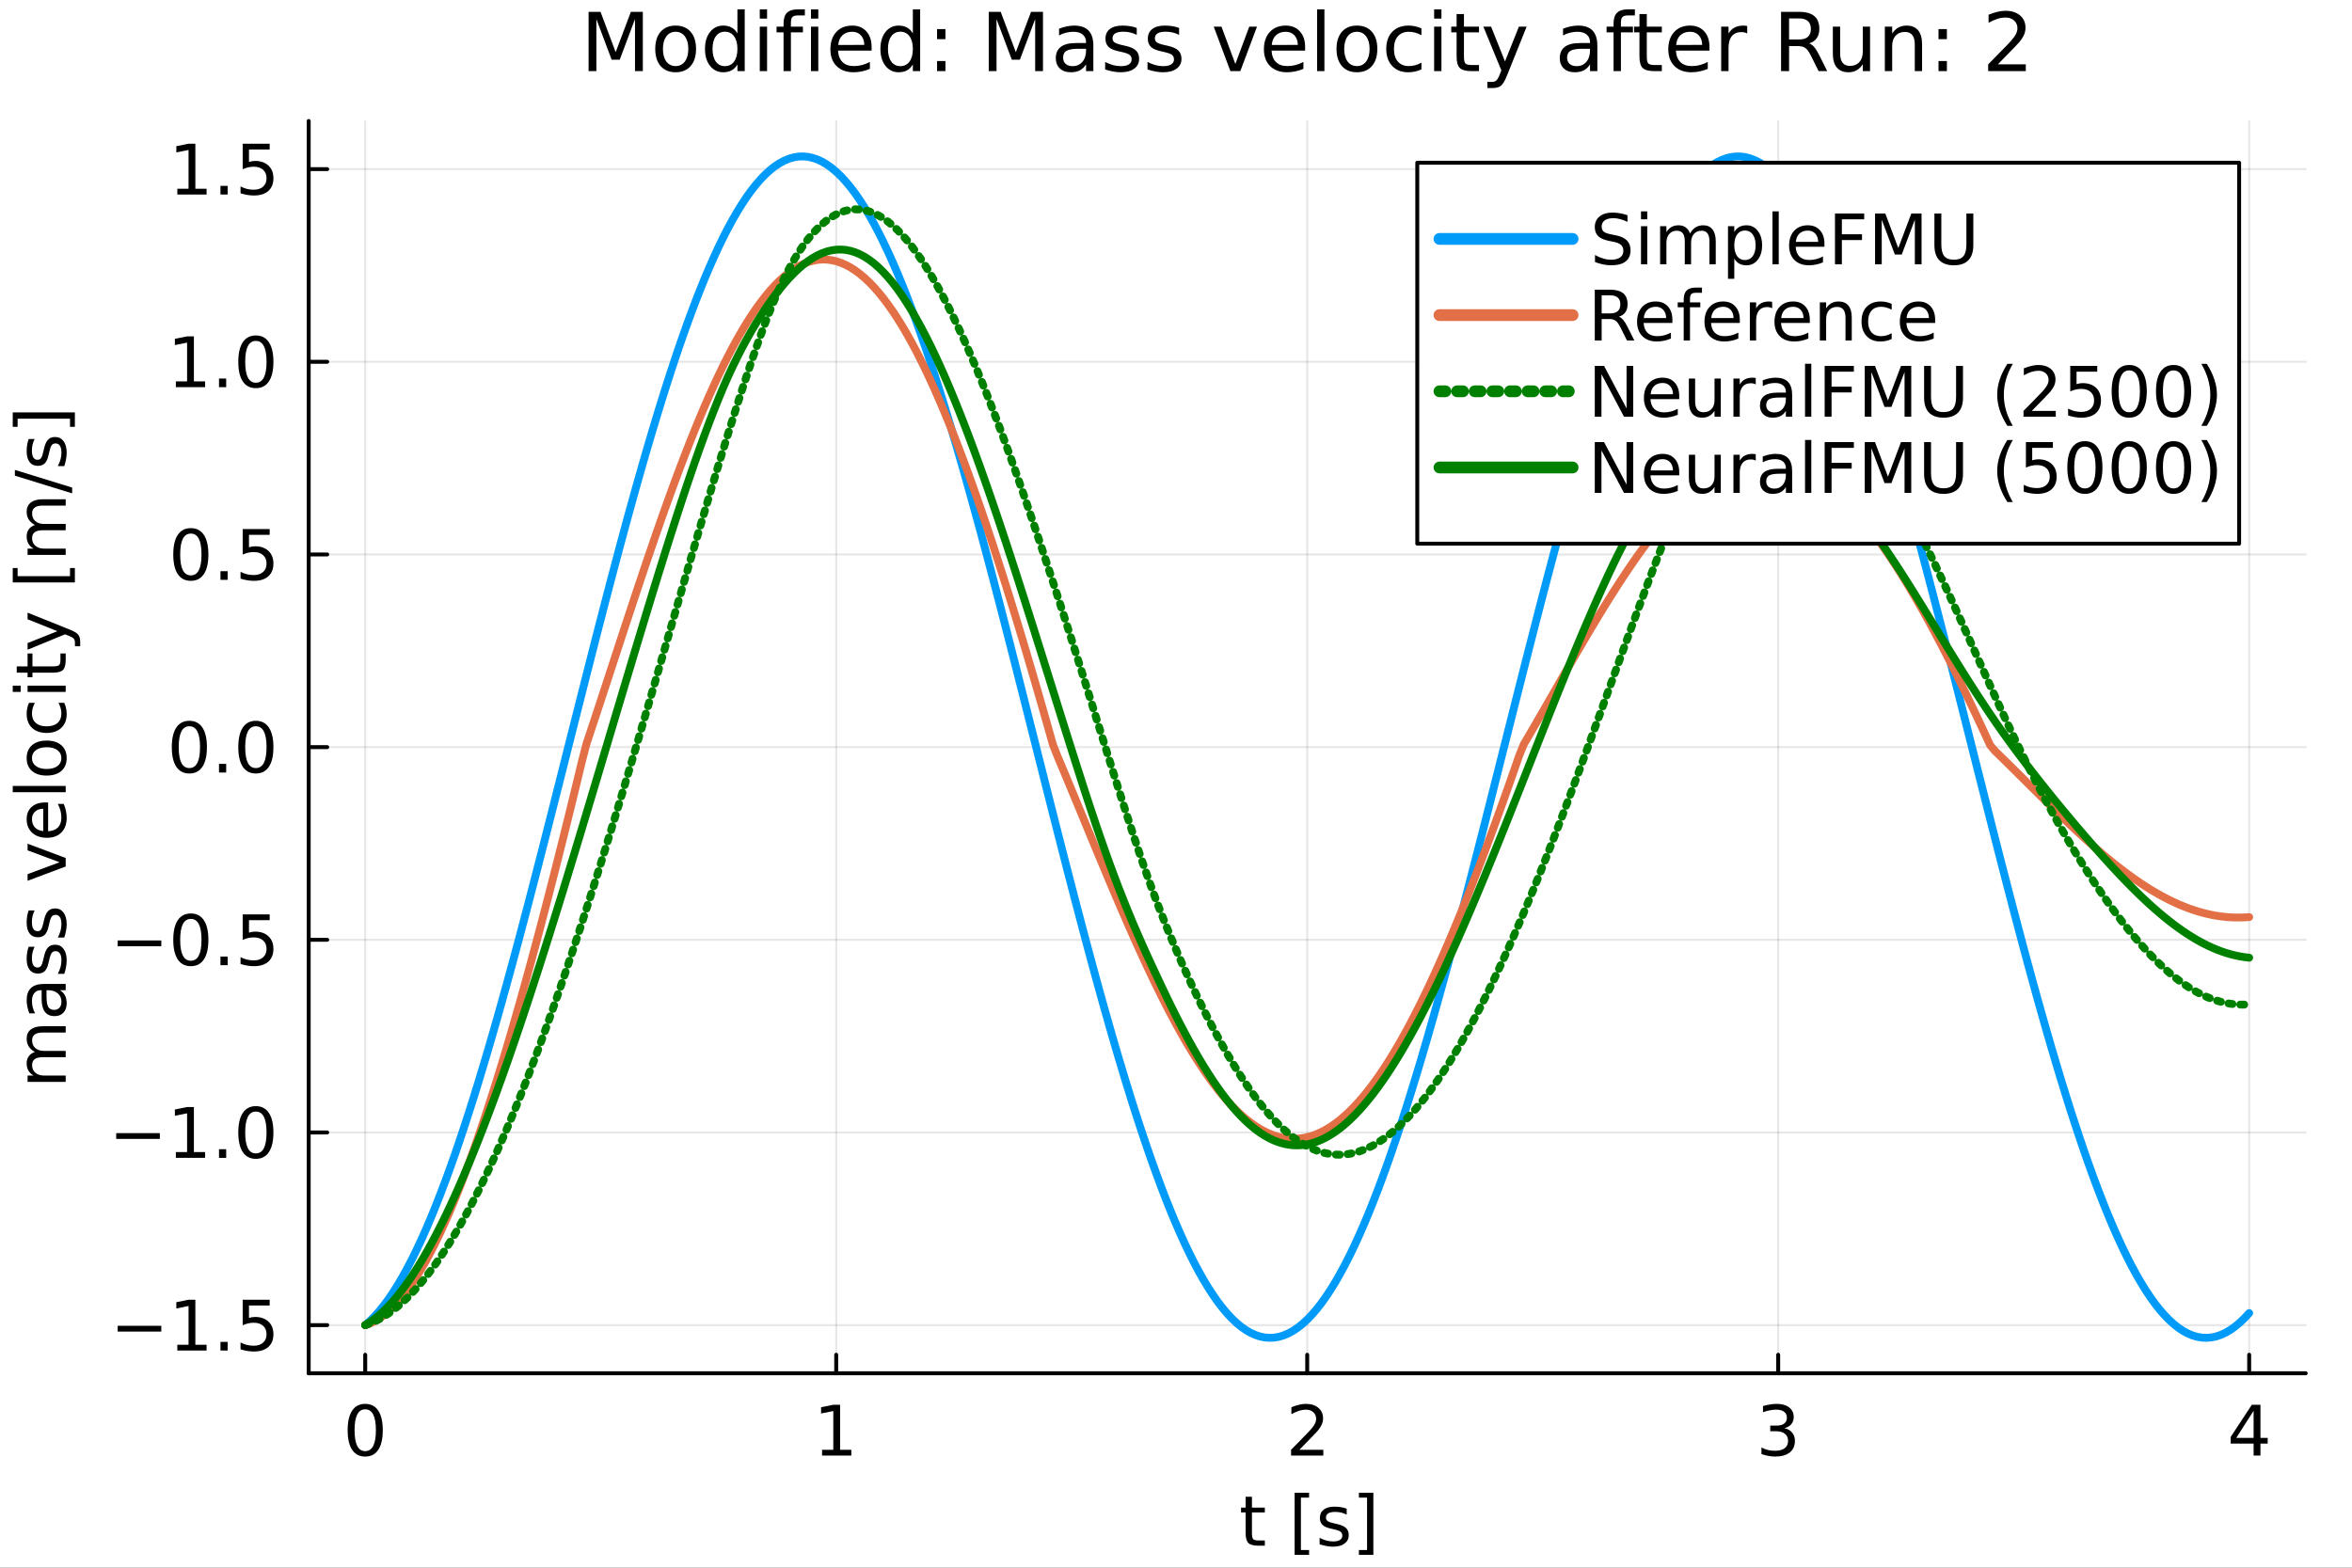 <?xml version="1.0" encoding="utf-8"?>
<svg xmlns="http://www.w3.org/2000/svg" xmlns:xlink="http://www.w3.org/1999/xlink" width="600" height="400" viewBox="0 0 2400 1600">
<rect x="0" y="0" width="2400" height="1600" fill="#333333" stroke="none"/>
<defs>
  <clipPath id="clip780">
    <rect x="0" y="0" width="2400" height="1600"/>
  </clipPath>
</defs>
<path clip-path="url(#clip780)" d="M0 1600 L2400 1600 L2400 0 L0 0  Z" fill="#ffffff" fill-rule="evenodd" fill-opacity="1"/>
<defs>
  <clipPath id="clip781">
    <rect x="480" y="0" width="1681" height="1600"/>
  </clipPath>
</defs>
<path clip-path="url(#clip780)" d="M314.996 1401.58 L2352.76 1401.58 L2352.76 123.472 L314.996 123.472  Z" fill="#ffffff" fill-rule="evenodd" fill-opacity="1"/>
<defs>
  <clipPath id="clip782">
    <rect x="314" y="123" width="2039" height="1279"/>
  </clipPath>
</defs>
<polyline clip-path="url(#clip782)" style="stroke:#000000; stroke-linecap:round; stroke-linejoin:round; stroke-width:2; stroke-opacity:0.1; fill:none" points="372.668,1401.58 372.668,123.472 "/>
<polyline clip-path="url(#clip782)" style="stroke:#000000; stroke-linecap:round; stroke-linejoin:round; stroke-width:2; stroke-opacity:0.1; fill:none" points="853.272,1401.58 853.272,123.472 "/>
<polyline clip-path="url(#clip782)" style="stroke:#000000; stroke-linecap:round; stroke-linejoin:round; stroke-width:2; stroke-opacity:0.1; fill:none" points="1333.88,1401.58 1333.88,123.472 "/>
<polyline clip-path="url(#clip782)" style="stroke:#000000; stroke-linecap:round; stroke-linejoin:round; stroke-width:2; stroke-opacity:0.1; fill:none" points="1814.48,1401.58 1814.48,123.472 "/>
<polyline clip-path="url(#clip782)" style="stroke:#000000; stroke-linecap:round; stroke-linejoin:round; stroke-width:2; stroke-opacity:0.1; fill:none" points="2295.08,1401.58 2295.08,123.472 "/>
<polyline clip-path="url(#clip782)" style="stroke:#000000; stroke-linecap:round; stroke-linejoin:round; stroke-width:2; stroke-opacity:0.1; fill:none" points="314.996,1352.44 2352.76,1352.44 "/>
<polyline clip-path="url(#clip782)" style="stroke:#000000; stroke-linecap:round; stroke-linejoin:round; stroke-width:2; stroke-opacity:0.1; fill:none" points="314.996,1155.8 2352.76,1155.8 "/>
<polyline clip-path="url(#clip782)" style="stroke:#000000; stroke-linecap:round; stroke-linejoin:round; stroke-width:2; stroke-opacity:0.1; fill:none" points="314.996,959.162 2352.76,959.162 "/>
<polyline clip-path="url(#clip782)" style="stroke:#000000; stroke-linecap:round; stroke-linejoin:round; stroke-width:2; stroke-opacity:0.1; fill:none" points="314.996,762.521 2352.76,762.521 "/>
<polyline clip-path="url(#clip782)" style="stroke:#000000; stroke-linecap:round; stroke-linejoin:round; stroke-width:2; stroke-opacity:0.1; fill:none" points="314.996,565.879 2352.76,565.879 "/>
<polyline clip-path="url(#clip782)" style="stroke:#000000; stroke-linecap:round; stroke-linejoin:round; stroke-width:2; stroke-opacity:0.1; fill:none" points="314.996,369.238 2352.76,369.238 "/>
<polyline clip-path="url(#clip782)" style="stroke:#000000; stroke-linecap:round; stroke-linejoin:round; stroke-width:2; stroke-opacity:0.1; fill:none" points="314.996,172.597 2352.76,172.597 "/>
<polyline clip-path="url(#clip780)" style="stroke:#000000; stroke-linecap:round; stroke-linejoin:round; stroke-width:4; stroke-opacity:1; fill:none" points="314.996,1401.58 2352.76,1401.58 "/>
<polyline clip-path="url(#clip780)" style="stroke:#000000; stroke-linecap:round; stroke-linejoin:round; stroke-width:4; stroke-opacity:1; fill:none" points="372.668,1401.58 372.668,1382.68 "/>
<polyline clip-path="url(#clip780)" style="stroke:#000000; stroke-linecap:round; stroke-linejoin:round; stroke-width:4; stroke-opacity:1; fill:none" points="853.272,1401.58 853.272,1382.68 "/>
<polyline clip-path="url(#clip780)" style="stroke:#000000; stroke-linecap:round; stroke-linejoin:round; stroke-width:4; stroke-opacity:1; fill:none" points="1333.88,1401.58 1333.88,1382.68 "/>
<polyline clip-path="url(#clip780)" style="stroke:#000000; stroke-linecap:round; stroke-linejoin:round; stroke-width:4; stroke-opacity:1; fill:none" points="1814.48,1401.58 1814.48,1382.68 "/>
<polyline clip-path="url(#clip780)" style="stroke:#000000; stroke-linecap:round; stroke-linejoin:round; stroke-width:4; stroke-opacity:1; fill:none" points="2295.08,1401.58 2295.08,1382.68 "/>
<path clip-path="url(#clip780)" d="M372.668 1438.36 Q367.252 1438.36 364.509 1443.71 Q361.8 1449.02 361.8 1459.71 Q361.8 1470.37 364.509 1475.72 Q367.252 1481.03 372.668 1481.03 Q378.12 1481.03 380.828 1475.72 Q383.571 1470.37 383.571 1459.71 Q383.571 1449.02 380.828 1443.71 Q378.12 1438.36 372.668 1438.36 M372.668 1432.8 Q381.384 1432.8 385.967 1439.71 Q390.585 1446.59 390.585 1459.71 Q390.585 1472.8 385.967 1479.71 Q381.384 1486.59 372.668 1486.59 Q363.953 1486.59 359.335 1479.71 Q354.752 1472.8 354.752 1459.71 Q354.752 1446.59 359.335 1439.71 Q363.953 1432.8 372.668 1432.8 Z" fill="#000000" fill-rule="nonzero" fill-opacity="1" /><path clip-path="url(#clip780)" d="M838.845 1479.68 L850.303 1479.68 L850.303 1440.13 L837.838 1442.63 L837.838 1436.24 L850.234 1433.74 L857.248 1433.74 L857.248 1479.68 L868.706 1479.68 L868.706 1485.58 L838.845 1485.58 L838.845 1479.68 Z" fill="#000000" fill-rule="nonzero" fill-opacity="1" /><path clip-path="url(#clip780)" d="M1325.86 1479.68 L1350.33 1479.68 L1350.33 1485.58 L1317.42 1485.58 L1317.42 1479.68 Q1321.41 1475.55 1328.29 1468.6 Q1335.2 1461.62 1336.97 1459.61 Q1340.33 1455.82 1341.65 1453.22 Q1343.01 1450.58 1343.01 1448.05 Q1343.01 1443.91 1340.09 1441.31 Q1337.21 1438.71 1332.56 1438.71 Q1329.26 1438.71 1325.58 1439.85 Q1321.93 1441 1317.76 1443.32 L1317.76 1436.24 Q1322 1434.54 1325.68 1433.67 Q1329.36 1432.8 1332.42 1432.8 Q1340.47 1432.8 1345.26 1436.83 Q1350.06 1440.86 1350.06 1447.59 Q1350.06 1450.79 1348.84 1453.67 Q1347.66 1456.52 1344.5 1460.41 Q1343.63 1461.41 1338.98 1466.24 Q1334.33 1471.03 1325.86 1479.68 Z" fill="#000000" fill-rule="nonzero" fill-opacity="1" /><path clip-path="url(#clip780)" d="M1820.85 1457.63 Q1825.89 1458.7 1828.7 1462.11 Q1831.55 1465.51 1831.55 1470.51 Q1831.55 1478.18 1826.27 1482.39 Q1820.99 1486.59 1811.27 1486.59 Q1808 1486.59 1804.53 1485.93 Q1801.09 1485.3 1797.41 1484.02 L1797.41 1477.25 Q1800.33 1478.95 1803.8 1479.82 Q1807.27 1480.68 1811.06 1480.68 Q1817.66 1480.68 1821.09 1478.08 Q1824.57 1475.48 1824.57 1470.51 Q1824.57 1465.93 1821.34 1463.36 Q1818.14 1460.75 1812.41 1460.75 L1806.37 1460.75 L1806.37 1454.99 L1812.69 1454.99 Q1817.87 1454.99 1820.61 1452.94 Q1823.35 1450.86 1823.35 1446.97 Q1823.35 1442.98 1820.5 1440.86 Q1817.69 1438.71 1812.41 1438.71 Q1809.53 1438.71 1806.23 1439.33 Q1802.93 1439.96 1798.98 1441.27 L1798.98 1435.02 Q1802.97 1433.91 1806.44 1433.36 Q1809.95 1432.8 1813.04 1432.8 Q1821.02 1432.8 1825.68 1436.45 Q1830.33 1440.06 1830.33 1446.24 Q1830.33 1450.55 1827.87 1453.53 Q1825.4 1456.48 1820.85 1457.63 Z" fill="#000000" fill-rule="nonzero" fill-opacity="1" /><path clip-path="url(#clip780)" d="M2299.6 1439.85 L2281.89 1467.52 L2299.6 1467.52 L2299.6 1439.85 M2297.76 1433.74 L2306.58 1433.74 L2306.58 1467.52 L2313.97 1467.52 L2313.97 1473.36 L2306.58 1473.36 L2306.58 1485.58 L2299.6 1485.58 L2299.6 1473.36 L2276.19 1473.36 L2276.19 1466.59 L2297.76 1433.74 Z" fill="#000000" fill-rule="nonzero" fill-opacity="1" /><path clip-path="url(#clip780)" d="M1277.49 1527.62 L1277.49 1538.66 L1290.65 1538.66 L1290.65 1543.62 L1277.49 1543.62 L1277.49 1564.74 Q1277.49 1569.49 1278.77 1570.85 Q1280.09 1572.2 1284.08 1572.2 L1290.65 1572.2 L1290.65 1577.55 L1284.08 1577.55 Q1276.69 1577.55 1273.88 1574.8 Q1271.06 1572.03 1271.06 1564.74 L1271.06 1543.62 L1266.38 1543.62 L1266.38 1538.66 L1271.06 1538.66 L1271.06 1527.62 L1277.49 1527.62 Z" fill="#000000" fill-rule="nonzero" fill-opacity="1" /><path clip-path="url(#clip780)" d="M1321.06 1523.52 L1335.79 1523.52 L1335.79 1528.49 L1327.45 1528.49 L1327.45 1581.96 L1335.79 1581.96 L1335.79 1586.92 L1321.06 1586.92 L1321.06 1523.52 Z" fill="#000000" fill-rule="nonzero" fill-opacity="1" /><path clip-path="url(#clip780)" d="M1374.19 1539.8 L1374.19 1545.85 Q1371.48 1544.46 1368.56 1543.76 Q1365.65 1543.07 1362.52 1543.07 Q1357.76 1543.07 1355.37 1544.53 Q1353.01 1545.99 1353.01 1548.9 Q1353.01 1551.12 1354.71 1552.41 Q1356.41 1553.66 1361.55 1554.8 L1363.74 1555.29 Q1370.54 1556.75 1373.39 1559.42 Q1376.27 1562.06 1376.27 1566.82 Q1376.27 1572.24 1371.97 1575.4 Q1367.7 1578.55 1360.2 1578.55 Q1357.07 1578.55 1353.67 1577.93 Q1350.3 1577.34 1346.55 1576.12 L1346.55 1569.53 Q1350.09 1571.37 1353.53 1572.3 Q1356.97 1573.21 1360.33 1573.21 Q1364.85 1573.21 1367.28 1571.68 Q1369.71 1570.12 1369.71 1567.3 Q1369.71 1564.7 1367.94 1563.31 Q1366.2 1561.92 1360.26 1560.64 L1358.04 1560.12 Q1352.11 1558.87 1349.47 1556.3 Q1346.83 1553.69 1346.83 1549.18 Q1346.83 1543.69 1350.72 1540.71 Q1354.6 1537.72 1361.76 1537.72 Q1365.3 1537.72 1368.42 1538.24 Q1371.55 1538.76 1374.19 1539.8 Z" fill="#000000" fill-rule="nonzero" fill-opacity="1" /><path clip-path="url(#clip780)" d="M1401.38 1523.52 L1401.38 1586.92 L1386.65 1586.92 L1386.65 1581.96 L1394.95 1581.96 L1394.95 1528.49 L1386.65 1528.49 L1386.65 1523.52 L1401.38 1523.52 Z" fill="#000000" fill-rule="nonzero" fill-opacity="1" /><polyline clip-path="url(#clip780)" style="stroke:#000000; stroke-linecap:round; stroke-linejoin:round; stroke-width:4; stroke-opacity:1; fill:none" points="314.996,1401.58 314.996,123.472 "/>
<polyline clip-path="url(#clip780)" style="stroke:#000000; stroke-linecap:round; stroke-linejoin:round; stroke-width:4; stroke-opacity:1; fill:none" points="314.996,1352.44 333.894,1352.44 "/>
<polyline clip-path="url(#clip780)" style="stroke:#000000; stroke-linecap:round; stroke-linejoin:round; stroke-width:4; stroke-opacity:1; fill:none" points="314.996,1155.8 333.894,1155.8 "/>
<polyline clip-path="url(#clip780)" style="stroke:#000000; stroke-linecap:round; stroke-linejoin:round; stroke-width:4; stroke-opacity:1; fill:none" points="314.996,959.162 333.894,959.162 "/>
<polyline clip-path="url(#clip780)" style="stroke:#000000; stroke-linecap:round; stroke-linejoin:round; stroke-width:4; stroke-opacity:1; fill:none" points="314.996,762.521 333.894,762.521 "/>
<polyline clip-path="url(#clip780)" style="stroke:#000000; stroke-linecap:round; stroke-linejoin:round; stroke-width:4; stroke-opacity:1; fill:none" points="314.996,565.879 333.894,565.879 "/>
<polyline clip-path="url(#clip780)" style="stroke:#000000; stroke-linecap:round; stroke-linejoin:round; stroke-width:4; stroke-opacity:1; fill:none" points="314.996,369.238 333.894,369.238 "/>
<polyline clip-path="url(#clip780)" style="stroke:#000000; stroke-linecap:round; stroke-linejoin:round; stroke-width:4; stroke-opacity:1; fill:none" points="314.996,172.597 333.894,172.597 "/>
<path clip-path="url(#clip780)" d="M120.073 1353.12 L164.587 1353.12 L164.587 1359.02 L120.073 1359.02 L120.073 1353.12 Z" fill="#000000" fill-rule="nonzero" fill-opacity="1" /><path clip-path="url(#clip780)" d="M180.941 1372.46 L192.399 1372.46 L192.399 1332.91 L179.934 1335.41 L179.934 1329.02 L192.33 1326.52 L199.344 1326.52 L199.344 1372.46 L210.802 1372.46 L210.802 1378.36 L180.941 1378.36 L180.941 1372.46 Z" fill="#000000" fill-rule="nonzero" fill-opacity="1" /><path clip-path="url(#clip780)" d="M224.968 1369.55 L232.295 1369.55 L232.295 1378.36 L224.968 1378.36 L224.968 1369.55 Z" fill="#000000" fill-rule="nonzero" fill-opacity="1" /><path clip-path="url(#clip780)" d="M247.642 1326.52 L275.177 1326.52 L275.177 1332.43 L254.066 1332.43 L254.066 1345.14 Q255.593 1344.61 257.121 1344.37 Q258.649 1344.09 260.177 1344.09 Q268.857 1344.09 273.927 1348.85 Q278.996 1353.61 278.996 1361.73 Q278.996 1370.1 273.788 1374.75 Q268.579 1379.37 259.1 1379.37 Q255.836 1379.37 252.434 1378.82 Q249.066 1378.26 245.454 1377.15 L245.454 1370.1 Q248.579 1371.8 251.913 1372.64 Q255.246 1373.47 258.961 1373.47 Q264.968 1373.47 268.475 1370.31 Q271.982 1367.15 271.982 1361.73 Q271.982 1356.32 268.475 1353.16 Q264.968 1350 258.961 1350 Q256.149 1350 253.336 1350.62 Q250.559 1351.25 247.642 1352.57 L247.642 1326.52 Z" fill="#000000" fill-rule="nonzero" fill-opacity="1" /><path clip-path="url(#clip780)" d="M118.58 1156.48 L163.094 1156.48 L163.094 1162.38 L118.58 1162.38 L118.58 1156.48 Z" fill="#000000" fill-rule="nonzero" fill-opacity="1" /><path clip-path="url(#clip780)" d="M179.448 1175.82 L190.906 1175.82 L190.906 1136.27 L178.441 1138.77 L178.441 1132.38 L190.837 1129.88 L197.851 1129.88 L197.851 1175.82 L209.309 1175.82 L209.309 1181.72 L179.448 1181.72 L179.448 1175.82 Z" fill="#000000" fill-rule="nonzero" fill-opacity="1" /><path clip-path="url(#clip780)" d="M223.475 1172.9 L230.802 1172.9 L230.802 1181.72 L223.475 1181.72 L223.475 1172.9 Z" fill="#000000" fill-rule="nonzero" fill-opacity="1" /><path clip-path="url(#clip780)" d="M261.079 1134.5 Q255.663 1134.5 252.92 1139.85 Q250.211 1145.16 250.211 1155.86 Q250.211 1166.51 252.92 1171.86 Q255.663 1177.17 261.079 1177.17 Q266.531 1177.17 269.239 1171.86 Q271.982 1166.51 271.982 1155.86 Q271.982 1145.16 269.239 1139.85 Q266.531 1134.5 261.079 1134.5 M261.079 1128.95 Q269.795 1128.95 274.378 1135.86 Q278.996 1142.73 278.996 1155.86 Q278.996 1168.95 274.378 1175.86 Q269.795 1182.73 261.079 1182.73 Q252.364 1182.73 247.746 1175.86 Q243.163 1168.95 243.163 1155.86 Q243.163 1142.73 247.746 1135.86 Q252.364 1128.95 261.079 1128.95 Z" fill="#000000" fill-rule="nonzero" fill-opacity="1" /><path clip-path="url(#clip780)" d="M120.073 959.839 L164.587 959.839 L164.587 965.742 L120.073 965.742 L120.073 959.839 Z" fill="#000000" fill-rule="nonzero" fill-opacity="1" /><path clip-path="url(#clip780)" d="M194.726 937.86 Q189.309 937.86 186.566 943.207 Q183.858 948.52 183.858 959.214 Q183.858 969.874 186.566 975.221 Q189.309 980.533 194.726 980.533 Q200.177 980.533 202.885 975.221 Q205.628 969.874 205.628 959.214 Q205.628 948.52 202.885 943.207 Q200.177 937.86 194.726 937.86 M194.726 932.304 Q203.441 932.304 208.024 939.214 Q212.642 946.089 212.642 959.214 Q212.642 972.304 208.024 979.214 Q203.441 986.089 194.726 986.089 Q186.01 986.089 181.392 979.214 Q176.809 972.304 176.809 959.214 Q176.809 946.089 181.392 939.214 Q186.01 932.304 194.726 932.304 Z" fill="#000000" fill-rule="nonzero" fill-opacity="1" /><path clip-path="url(#clip780)" d="M224.968 976.263 L232.295 976.263 L232.295 985.082 L224.968 985.082 L224.968 976.263 Z" fill="#000000" fill-rule="nonzero" fill-opacity="1" /><path clip-path="url(#clip780)" d="M247.642 933.242 L275.177 933.242 L275.177 939.145 L254.066 939.145 L254.066 951.853 Q255.593 951.332 257.121 951.089 Q258.649 950.811 260.177 950.811 Q268.857 950.811 273.927 955.568 Q278.996 960.325 278.996 968.45 Q278.996 976.818 273.788 981.471 Q268.579 986.089 259.1 986.089 Q255.836 986.089 252.434 985.533 Q249.066 984.978 245.454 983.867 L245.454 976.818 Q248.579 978.519 251.913 979.353 Q255.246 980.186 258.961 980.186 Q264.968 980.186 268.475 977.026 Q271.982 973.867 271.982 968.45 Q271.982 963.033 268.475 959.874 Q264.968 956.714 258.961 956.714 Q256.149 956.714 253.336 957.339 Q250.559 957.964 247.642 959.283 L247.642 933.242 Z" fill="#000000" fill-rule="nonzero" fill-opacity="1" /><path clip-path="url(#clip780)" d="M193.233 741.219 Q187.816 741.219 185.073 746.566 Q182.365 751.878 182.365 762.573 Q182.365 773.232 185.073 778.58 Q187.816 783.892 193.233 783.892 Q198.684 783.892 201.392 778.58 Q204.135 773.232 204.135 762.573 Q204.135 751.878 201.392 746.566 Q198.684 741.219 193.233 741.219 M193.233 735.663 Q201.948 735.663 206.531 742.573 Q211.149 749.448 211.149 762.573 Q211.149 775.663 206.531 782.573 Q201.948 789.448 193.233 789.448 Q184.517 789.448 179.899 782.573 Q175.316 775.663 175.316 762.573 Q175.316 749.448 179.899 742.573 Q184.517 735.663 193.233 735.663 Z" fill="#000000" fill-rule="nonzero" fill-opacity="1" /><path clip-path="url(#clip780)" d="M223.475 779.621 L230.802 779.621 L230.802 788.441 L223.475 788.441 L223.475 779.621 Z" fill="#000000" fill-rule="nonzero" fill-opacity="1" /><path clip-path="url(#clip780)" d="M261.079 741.219 Q255.663 741.219 252.92 746.566 Q250.211 751.878 250.211 762.573 Q250.211 773.232 252.92 778.58 Q255.663 783.892 261.079 783.892 Q266.531 783.892 269.239 778.58 Q271.982 773.232 271.982 762.573 Q271.982 751.878 269.239 746.566 Q266.531 741.219 261.079 741.219 M261.079 735.663 Q269.795 735.663 274.378 742.573 Q278.996 749.448 278.996 762.573 Q278.996 775.663 274.378 782.573 Q269.795 789.448 261.079 789.448 Q252.364 789.448 247.746 782.573 Q243.163 775.663 243.163 762.573 Q243.163 749.448 247.746 742.573 Q252.364 735.663 261.079 735.663 Z" fill="#000000" fill-rule="nonzero" fill-opacity="1" /><path clip-path="url(#clip780)" d="M194.726 544.577 Q189.309 544.577 186.566 549.925 Q183.858 555.237 183.858 565.931 Q183.858 576.591 186.566 581.938 Q189.309 587.251 194.726 587.251 Q200.177 587.251 202.885 581.938 Q205.628 576.591 205.628 565.931 Q205.628 555.237 202.885 549.925 Q200.177 544.577 194.726 544.577 M194.726 539.022 Q203.441 539.022 208.024 545.931 Q212.642 552.806 212.642 565.931 Q212.642 579.022 208.024 585.931 Q203.441 592.806 194.726 592.806 Q186.01 592.806 181.392 585.931 Q176.809 579.022 176.809 565.931 Q176.809 552.806 181.392 545.931 Q186.01 539.022 194.726 539.022 Z" fill="#000000" fill-rule="nonzero" fill-opacity="1" /><path clip-path="url(#clip780)" d="M224.968 582.98 L232.295 582.98 L232.295 591.799 L224.968 591.799 L224.968 582.98 Z" fill="#000000" fill-rule="nonzero" fill-opacity="1" /><path clip-path="url(#clip780)" d="M247.642 539.959 L275.177 539.959 L275.177 545.862 L254.066 545.862 L254.066 558.57 Q255.593 558.049 257.121 557.806 Q258.649 557.529 260.177 557.529 Q268.857 557.529 273.927 562.286 Q278.996 567.042 278.996 575.167 Q278.996 583.535 273.788 588.188 Q268.579 592.806 259.1 592.806 Q255.836 592.806 252.434 592.251 Q249.066 591.695 245.454 590.584 L245.454 583.535 Q248.579 585.237 251.913 586.07 Q255.246 586.903 258.961 586.903 Q264.968 586.903 268.475 583.744 Q271.982 580.584 271.982 575.167 Q271.982 569.751 268.475 566.591 Q264.968 563.431 258.961 563.431 Q256.149 563.431 253.336 564.056 Q250.559 564.681 247.642 566.001 L247.642 539.959 Z" fill="#000000" fill-rule="nonzero" fill-opacity="1" /><path clip-path="url(#clip780)" d="M179.448 389.255 L190.906 389.255 L190.906 349.707 L178.441 352.207 L178.441 345.818 L190.837 343.318 L197.851 343.318 L197.851 389.255 L209.309 389.255 L209.309 395.158 L179.448 395.158 L179.448 389.255 Z" fill="#000000" fill-rule="nonzero" fill-opacity="1" /><path clip-path="url(#clip780)" d="M223.475 386.339 L230.802 386.339 L230.802 395.158 L223.475 395.158 L223.475 386.339 Z" fill="#000000" fill-rule="nonzero" fill-opacity="1" /><path clip-path="url(#clip780)" d="M261.079 347.936 Q255.663 347.936 252.92 353.283 Q250.211 358.596 250.211 369.29 Q250.211 379.95 252.92 385.297 Q255.663 390.609 261.079 390.609 Q266.531 390.609 269.239 385.297 Q271.982 379.95 271.982 369.29 Q271.982 358.596 269.239 353.283 Q266.531 347.936 261.079 347.936 M261.079 342.381 Q269.795 342.381 274.378 349.29 Q278.996 356.165 278.996 369.29 Q278.996 382.38 274.378 389.29 Q269.795 396.165 261.079 396.165 Q252.364 396.165 247.746 389.29 Q243.163 382.38 243.163 369.29 Q243.163 356.165 247.746 349.29 Q252.364 342.381 261.079 342.381 Z" fill="#000000" fill-rule="nonzero" fill-opacity="1" /><path clip-path="url(#clip780)" d="M180.941 192.614 L192.399 192.614 L192.399 153.066 L179.934 155.566 L179.934 149.177 L192.33 146.677 L199.344 146.677 L199.344 192.614 L210.802 192.614 L210.802 198.517 L180.941 198.517 L180.941 192.614 Z" fill="#000000" fill-rule="nonzero" fill-opacity="1" /><path clip-path="url(#clip780)" d="M224.968 189.697 L232.295 189.697 L232.295 198.517 L224.968 198.517 L224.968 189.697 Z" fill="#000000" fill-rule="nonzero" fill-opacity="1" /><path clip-path="url(#clip780)" d="M247.642 146.677 L275.177 146.677 L275.177 152.579 L254.066 152.579 L254.066 165.288 Q255.593 164.767 257.121 164.524 Q258.649 164.246 260.177 164.246 Q268.857 164.246 273.927 169.003 Q278.996 173.76 278.996 181.885 Q278.996 190.253 273.788 194.906 Q268.579 199.524 259.1 199.524 Q255.836 199.524 252.434 198.968 Q249.066 198.413 245.454 197.301 L245.454 190.253 Q248.579 191.954 251.913 192.788 Q255.246 193.621 258.961 193.621 Q264.968 193.621 268.475 190.461 Q271.982 187.301 271.982 181.885 Q271.982 176.468 268.475 173.308 Q264.968 170.149 258.961 170.149 Q256.149 170.149 253.336 170.774 Q250.559 171.399 247.642 172.718 L247.642 146.677 Z" fill="#000000" fill-rule="nonzero" fill-opacity="1" /><path clip-path="url(#clip780)" d="M35.605 1073.64 Q31.299 1071.24 29.251 1067.91 Q27.202 1064.57 27.202 1060.06 Q27.202 1053.98 31.473 1050.68 Q35.709 1047.39 43.556 1047.39 L67.028 1047.39 L67.028 1053.81 L43.764 1053.81 Q38.174 1053.81 35.466 1055.79 Q32.758 1057.77 32.758 1061.83 Q32.758 1066.8 36.056 1069.68 Q39.355 1072.56 45.049 1072.56 L67.028 1072.56 L67.028 1078.98 L43.764 1078.98 Q38.139 1078.98 35.466 1080.96 Q32.758 1082.94 32.758 1087.07 Q32.758 1091.97 36.091 1094.85 Q39.389 1097.73 45.049 1097.73 L67.028 1097.73 L67.028 1104.16 L28.14 1104.16 L28.14 1097.73 L34.181 1097.73 Q30.605 1095.55 28.903 1092.49 Q27.202 1089.43 27.202 1085.23 Q27.202 1081 29.355 1078.05 Q31.508 1075.06 35.605 1073.64 Z" fill="#000000" fill-rule="nonzero" fill-opacity="1" /><path clip-path="url(#clip780)" d="M47.48 1016.97 Q47.48 1024.71 49.251 1027.7 Q51.021 1030.68 55.292 1030.68 Q58.695 1030.68 60.709 1028.46 Q62.688 1026.21 62.688 1022.35 Q62.688 1017.04 58.938 1013.84 Q55.153 1010.61 48.903 1010.61 L47.48 1010.61 L47.48 1016.97 M44.841 1004.23 L67.028 1004.23 L67.028 1010.61 L61.125 1010.61 Q64.667 1012.8 66.368 1016.07 Q68.035 1019.33 68.035 1024.05 Q68.035 1030.02 64.702 1033.57 Q61.334 1037.07 55.709 1037.07 Q49.146 1037.07 45.813 1032.7 Q42.48 1028.29 42.48 1019.57 L42.48 1010.61 L41.855 1010.61 Q37.445 1010.61 35.049 1013.53 Q32.619 1016.41 32.619 1021.66 Q32.619 1024.99 33.417 1028.15 Q34.216 1031.31 35.813 1034.23 L29.91 1034.23 Q28.556 1030.72 27.896 1027.42 Q27.202 1024.12 27.202 1021 Q27.202 1012.56 31.577 1008.39 Q35.952 1004.23 44.841 1004.23 Z" fill="#000000" fill-rule="nonzero" fill-opacity="1" /><path clip-path="url(#clip780)" d="M29.285 966.275 L35.327 966.275 Q33.938 968.983 33.244 971.9 Q32.549 974.817 32.549 977.941 Q32.549 982.698 34.008 985.094 Q35.466 987.455 38.383 987.455 Q40.605 987.455 41.889 985.754 Q43.139 984.053 44.285 978.914 L44.771 976.726 Q46.23 969.921 48.903 967.073 Q51.542 964.192 56.299 964.192 Q61.716 964.192 64.875 968.497 Q68.035 972.768 68.035 980.268 Q68.035 983.393 67.41 986.796 Q66.82 990.164 65.605 993.914 L59.007 993.914 Q60.848 990.372 61.785 986.935 Q62.688 983.497 62.688 980.129 Q62.688 975.615 61.16 973.185 Q59.598 970.754 56.785 970.754 Q54.181 970.754 52.792 972.525 Q51.403 974.261 50.118 980.198 L49.598 982.421 Q48.348 988.358 45.778 990.997 Q43.174 993.636 38.66 993.636 Q33.174 993.636 30.188 989.747 Q27.202 985.858 27.202 978.705 Q27.202 975.164 27.723 972.039 Q28.244 968.914 29.285 966.275 Z" fill="#000000" fill-rule="nonzero" fill-opacity="1" /><path clip-path="url(#clip780)" d="M29.285 929.226 L35.327 929.226 Q33.938 931.935 33.244 934.851 Q32.549 937.768 32.549 940.893 Q32.549 945.65 34.008 948.046 Q35.466 950.407 38.383 950.407 Q40.605 950.407 41.889 948.706 Q43.139 947.004 44.285 941.865 L44.771 939.678 Q46.23 932.872 48.903 930.025 Q51.542 927.143 56.299 927.143 Q61.716 927.143 64.875 931.449 Q68.035 935.72 68.035 943.219 Q68.035 946.344 67.41 949.747 Q66.82 953.115 65.605 956.865 L59.007 956.865 Q60.848 953.324 61.785 949.886 Q62.688 946.449 62.688 943.081 Q62.688 938.567 61.16 936.136 Q59.598 933.706 56.785 933.706 Q54.181 933.706 52.792 935.476 Q51.403 937.213 50.118 943.15 L49.598 945.372 Q48.348 951.31 45.778 953.949 Q43.174 956.587 38.66 956.587 Q33.174 956.587 30.188 952.699 Q27.202 948.81 27.202 941.657 Q27.202 938.115 27.723 934.99 Q28.244 931.865 29.285 929.226 Z" fill="#000000" fill-rule="nonzero" fill-opacity="1" /><path clip-path="url(#clip780)" d="M28.14 898.949 L28.14 892.178 L60.778 880.025 L28.14 867.873 L28.14 861.102 L67.028 875.685 L67.028 884.366 L28.14 898.949 Z" fill="#000000" fill-rule="nonzero" fill-opacity="1" /><path clip-path="url(#clip780)" d="M45.987 819.019 L49.112 819.019 L49.112 848.394 Q55.709 847.977 59.181 844.435 Q62.618 840.859 62.618 834.505 Q62.618 830.824 61.716 827.387 Q60.813 823.915 59.007 820.512 L65.049 820.512 Q66.507 823.949 67.271 827.56 Q68.035 831.171 68.035 834.887 Q68.035 844.192 62.618 849.644 Q57.202 855.06 47.966 855.06 Q38.417 855.06 32.827 849.921 Q27.202 844.748 27.202 835.998 Q27.202 828.151 32.271 823.602 Q37.306 819.019 45.987 819.019 M44.112 825.408 Q38.869 825.477 35.744 828.359 Q32.619 831.206 32.619 835.928 Q32.619 841.276 35.639 844.505 Q38.66 847.699 44.146 848.185 L44.112 825.408 Z" fill="#000000" fill-rule="nonzero" fill-opacity="1" /><path clip-path="url(#clip780)" d="M13.001 808.533 L13.001 802.144 L67.028 802.144 L67.028 808.533 L13.001 808.533 Z" fill="#000000" fill-rule="nonzero" fill-opacity="1" /><path clip-path="url(#clip780)" d="M32.619 773.706 Q32.619 778.845 36.646 781.831 Q40.639 784.818 47.618 784.818 Q54.598 784.818 58.625 781.866 Q62.618 778.88 62.618 773.706 Q62.618 768.602 58.591 765.616 Q54.563 762.63 47.618 762.63 Q40.709 762.63 36.681 765.616 Q32.619 768.602 32.619 773.706 M27.202 773.706 Q27.202 765.373 32.619 760.616 Q38.035 755.859 47.618 755.859 Q57.167 755.859 62.618 760.616 Q68.035 765.373 68.035 773.706 Q68.035 782.074 62.618 786.831 Q57.167 791.554 47.618 791.554 Q38.035 791.554 32.619 786.831 Q27.202 782.074 27.202 773.706 Z" fill="#000000" fill-rule="nonzero" fill-opacity="1" /><path clip-path="url(#clip780)" d="M29.633 717.283 L35.605 717.283 Q34.112 719.991 33.383 722.735 Q32.619 725.443 32.619 728.221 Q32.619 734.436 36.577 737.873 Q40.501 741.311 47.618 741.311 Q54.737 741.311 58.695 737.873 Q62.618 734.436 62.618 728.221 Q62.618 725.443 61.889 722.735 Q61.125 719.991 59.632 717.283 L65.535 717.283 Q66.785 719.957 67.41 722.839 Q68.035 725.686 68.035 728.915 Q68.035 737.7 62.514 742.873 Q56.993 748.047 47.618 748.047 Q38.105 748.047 32.653 742.839 Q27.202 737.596 27.202 728.498 Q27.202 725.547 27.827 722.735 Q28.417 719.922 29.633 717.283 Z" fill="#000000" fill-rule="nonzero" fill-opacity="1" /><path clip-path="url(#clip780)" d="M28.14 706.172 L28.14 699.783 L67.028 699.783 L67.028 706.172 L28.14 706.172 M13.001 706.172 L13.001 699.783 L21.091 699.783 L21.091 706.172 L13.001 706.172 Z" fill="#000000" fill-rule="nonzero" fill-opacity="1" /><path clip-path="url(#clip780)" d="M17.098 680.096 L28.14 680.096 L28.14 666.936 L33.105 666.936 L33.105 680.096 L54.216 680.096 Q58.973 680.096 60.327 678.811 Q61.681 677.492 61.681 673.499 L61.681 666.936 L67.028 666.936 L67.028 673.499 Q67.028 680.894 64.285 683.707 Q61.507 686.519 54.216 686.519 L33.105 686.519 L33.105 691.207 L28.14 691.207 L28.14 686.519 L17.098 686.519 L17.098 680.096 Z" fill="#000000" fill-rule="nonzero" fill-opacity="1" /><path clip-path="url(#clip780)" d="M70.639 642.353 Q77.584 645.061 79.702 647.631 Q81.82 650.2 81.82 654.506 L81.82 659.61 L76.473 659.61 L76.473 655.86 Q76.473 653.221 75.223 651.763 Q73.973 650.304 69.32 648.534 L66.403 647.388 L28.14 663.117 L28.14 656.346 L58.556 644.193 L28.14 632.041 L28.14 625.27 L70.639 642.353 Z" fill="#000000" fill-rule="nonzero" fill-opacity="1" /><path clip-path="url(#clip780)" d="M13.001 594.437 L13.001 579.714 L17.966 579.714 L17.966 588.048 L71.438 588.048 L71.438 579.714 L76.403 579.714 L76.403 594.437 L13.001 594.437 Z" fill="#000000" fill-rule="nonzero" fill-opacity="1" /><path clip-path="url(#clip780)" d="M35.605 535.826 Q31.299 533.43 29.251 530.097 Q27.202 526.763 27.202 522.249 Q27.202 516.173 31.473 512.875 Q35.709 509.576 43.556 509.576 L67.028 509.576 L67.028 516 L43.764 516 Q38.174 516 35.466 517.979 Q32.758 519.958 32.758 524.02 Q32.758 528.986 36.056 531.867 Q39.355 534.749 45.049 534.749 L67.028 534.749 L67.028 541.173 L43.764 541.173 Q38.139 541.173 35.466 543.152 Q32.758 545.131 32.758 549.263 Q32.758 554.159 36.091 557.041 Q39.389 559.923 45.049 559.923 L67.028 559.923 L67.028 566.346 L28.14 566.346 L28.14 559.923 L34.181 559.923 Q30.605 557.735 28.903 554.68 Q27.202 551.624 27.202 547.423 Q27.202 543.187 29.355 540.236 Q31.508 537.249 35.605 535.826 Z" fill="#000000" fill-rule="nonzero" fill-opacity="1" /><path clip-path="url(#clip780)" d="M15.188 485.479 L15.188 479.576 L73.625 497.632 L73.625 503.534 L15.188 485.479 Z" fill="#000000" fill-rule="nonzero" fill-opacity="1" /><path clip-path="url(#clip780)" d="M29.285 448.083 L35.327 448.083 Q33.938 450.792 33.244 453.708 Q32.549 456.625 32.549 459.75 Q32.549 464.507 34.008 466.903 Q35.466 469.264 38.383 469.264 Q40.605 469.264 41.889 467.562 Q43.139 465.861 44.285 460.722 L44.771 458.535 Q46.23 451.729 48.903 448.882 Q51.542 446 56.299 446 Q61.716 446 64.875 450.305 Q68.035 454.576 68.035 462.076 Q68.035 465.201 67.41 468.604 Q66.82 471.972 65.605 475.722 L59.007 475.722 Q60.848 472.18 61.785 468.743 Q62.688 465.305 62.688 461.937 Q62.688 457.423 61.16 454.993 Q59.598 452.562 56.785 452.562 Q54.181 452.562 52.792 454.333 Q51.403 456.069 50.118 462.007 L49.598 464.229 Q48.348 470.166 45.778 472.805 Q43.174 475.444 38.66 475.444 Q33.174 475.444 30.188 471.555 Q27.202 467.666 27.202 460.514 Q27.202 456.972 27.723 453.847 Q28.244 450.722 29.285 448.083 Z" fill="#000000" fill-rule="nonzero" fill-opacity="1" /><path clip-path="url(#clip780)" d="M13.001 420.896 L76.403 420.896 L76.403 435.618 L71.438 435.618 L71.438 427.319 L17.966 427.319 L17.966 435.618 L13.001 435.618 L13.001 420.896 Z" fill="#000000" fill-rule="nonzero" fill-opacity="1" /><path clip-path="url(#clip780)" d="M600.602 12.096 L612.795 12.096 L628.229 53.253 L643.744 12.096 L655.937 12.096 L655.937 72.576 L647.957 72.576 L647.957 19.469 L632.361 60.95 L624.137 60.95 L608.541 19.469 L608.541 72.576 L600.602 72.576 L600.602 12.096 Z" fill="#000000" fill-rule="nonzero" fill-opacity="1" /><path clip-path="url(#clip780)" d="M689.438 32.431 Q683.442 32.431 679.959 37.131 Q676.475 41.789 676.475 49.931 Q676.475 58.074 679.918 62.773 Q683.402 67.431 689.438 67.431 Q695.393 67.431 698.876 62.732 Q702.36 58.033 702.36 49.931 Q702.36 41.87 698.876 37.171 Q695.393 32.431 689.438 32.431 M689.438 26.112 Q699.16 26.112 704.71 32.431 Q710.259 38.751 710.259 49.931 Q710.259 61.071 704.71 67.431 Q699.16 73.751 689.438 73.751 Q679.675 73.751 674.125 67.431 Q668.616 61.071 668.616 49.931 Q668.616 38.751 674.125 32.431 Q679.675 26.112 689.438 26.112 Z" fill="#000000" fill-rule="nonzero" fill-opacity="1" /><path clip-path="url(#clip780)" d="M752.47 34.092 L752.47 9.544 L759.924 9.544 L759.924 72.576 L752.47 72.576 L752.47 65.77 Q750.12 69.821 746.515 71.806 Q742.95 73.751 737.927 73.751 Q729.704 73.751 724.519 67.188 Q719.374 60.626 719.374 49.931 Q719.374 39.237 724.519 32.675 Q729.704 26.112 737.927 26.112 Q742.95 26.112 746.515 28.097 Q750.12 30.041 752.47 34.092 M727.071 49.931 Q727.071 58.155 730.433 62.854 Q733.836 67.512 739.75 67.512 Q745.664 67.512 749.067 62.854 Q752.47 58.155 752.47 49.931 Q752.47 41.708 749.067 37.05 Q745.664 32.35 739.75 32.35 Q733.836 32.35 730.433 37.05 Q727.071 41.708 727.071 49.931 Z" fill="#000000" fill-rule="nonzero" fill-opacity="1" /><path clip-path="url(#clip780)" d="M775.276 27.206 L782.73 27.206 L782.73 72.576 L775.276 72.576 L775.276 27.206 M775.276 9.544 L782.73 9.544 L782.73 18.983 L775.276 18.983 L775.276 9.544 Z" fill="#000000" fill-rule="nonzero" fill-opacity="1" /><path clip-path="url(#clip780)" d="M821.295 9.544 L821.295 15.742 L814.165 15.742 Q810.155 15.742 808.575 17.362 Q807.036 18.983 807.036 23.195 L807.036 27.206 L819.31 27.206 L819.31 32.999 L807.036 32.999 L807.036 72.576 L799.541 72.576 L799.541 32.999 L792.412 32.999 L792.412 27.206 L799.541 27.206 L799.541 24.046 Q799.541 16.471 803.066 13.028 Q806.59 9.544 814.246 9.544 L821.295 9.544 Z" fill="#000000" fill-rule="nonzero" fill-opacity="1" /><path clip-path="url(#clip780)" d="M827.533 27.206 L834.987 27.206 L834.987 72.576 L827.533 72.576 L827.533 27.206 M827.533 9.544 L834.987 9.544 L834.987 18.983 L827.533 18.983 L827.533 9.544 Z" fill="#000000" fill-rule="nonzero" fill-opacity="1" /><path clip-path="url(#clip780)" d="M889.39 48.028 L889.39 51.673 L855.12 51.673 Q855.606 59.37 859.738 63.421 Q863.91 67.431 871.323 67.431 Q875.617 67.431 879.628 66.378 Q883.679 65.325 887.649 63.218 L887.649 70.267 Q883.638 71.968 879.425 72.86 Q875.212 73.751 870.878 73.751 Q860.021 73.751 853.661 67.431 Q847.342 61.112 847.342 50.337 Q847.342 39.197 853.337 32.675 Q859.373 26.112 869.582 26.112 Q878.737 26.112 884.043 32.026 Q889.39 37.9 889.39 48.028 M881.937 45.84 Q881.856 39.723 878.494 36.077 Q875.172 32.431 869.663 32.431 Q863.424 32.431 859.657 35.956 Q855.93 39.48 855.363 45.88 L881.937 45.84 Z" fill="#000000" fill-rule="nonzero" fill-opacity="1" /><path clip-path="url(#clip780)" d="M931.479 34.092 L931.479 9.544 L938.933 9.544 L938.933 72.576 L931.479 72.576 L931.479 65.77 Q929.13 69.821 925.525 71.806 Q921.96 73.751 916.937 73.751 Q908.713 73.751 903.528 67.188 Q898.383 60.626 898.383 49.931 Q898.383 39.237 903.528 32.675 Q908.713 26.112 916.937 26.112 Q921.96 26.112 925.525 28.097 Q929.13 30.041 931.479 34.092 M906.08 49.931 Q906.08 58.155 909.442 62.854 Q912.845 67.512 918.76 67.512 Q924.674 67.512 928.077 62.854 Q931.479 58.155 931.479 49.931 Q931.479 41.708 928.077 37.05 Q924.674 32.35 918.76 32.35 Q912.845 32.35 909.442 37.05 Q906.08 41.708 906.08 49.931 Z" fill="#000000" fill-rule="nonzero" fill-opacity="1" /><path clip-path="url(#clip780)" d="M956.19 62.287 L964.737 62.287 L964.737 72.576 L956.19 72.576 L956.19 62.287 M956.19 29.677 L964.737 29.677 L964.737 39.966 L956.19 39.966 L956.19 29.677 Z" fill="#000000" fill-rule="nonzero" fill-opacity="1" /><path clip-path="url(#clip780)" d="M1008.93 12.096 L1021.13 12.096 L1036.56 53.253 L1052.07 12.096 L1064.27 12.096 L1064.27 72.576 L1056.29 72.576 L1056.29 19.469 L1040.69 60.95 L1032.47 60.95 L1016.87 19.469 L1016.87 72.576 L1008.93 72.576 L1008.93 12.096 Z" fill="#000000" fill-rule="nonzero" fill-opacity="1" /><path clip-path="url(#clip780)" d="M1100.81 49.769 Q1091.77 49.769 1088.29 51.835 Q1084.81 53.901 1084.81 58.884 Q1084.81 62.854 1087.4 65.203 Q1090.03 67.512 1094.53 67.512 Q1100.73 67.512 1104.45 63.137 Q1108.22 58.722 1108.22 51.43 L1108.22 49.769 L1100.81 49.769 M1115.67 46.691 L1115.67 72.576 L1108.22 72.576 L1108.22 65.689 Q1105.67 69.821 1101.86 71.806 Q1098.05 73.751 1092.54 73.751 Q1085.58 73.751 1081.44 69.862 Q1077.35 65.933 1077.35 59.37 Q1077.35 51.714 1082.46 47.825 Q1087.6 43.936 1097.77 43.936 L1108.22 43.936 L1108.22 43.207 Q1108.22 38.062 1104.82 35.267 Q1101.46 32.431 1095.34 32.431 Q1091.45 32.431 1087.76 33.363 Q1084.08 34.295 1080.67 36.158 L1080.67 29.272 Q1084.77 27.692 1088.61 26.922 Q1092.46 26.112 1096.11 26.112 Q1105.95 26.112 1110.81 31.216 Q1115.67 36.32 1115.67 46.691 Z" fill="#000000" fill-rule="nonzero" fill-opacity="1" /><path clip-path="url(#clip780)" d="M1159.95 28.543 L1159.95 35.591 Q1156.79 33.971 1153.39 33.161 Q1149.99 32.35 1146.34 32.35 Q1140.79 32.35 1137.99 34.052 Q1135.24 35.753 1135.24 39.156 Q1135.24 41.749 1137.22 43.248 Q1139.21 44.706 1145.21 46.043 L1147.76 46.61 Q1155.7 48.311 1159.02 51.43 Q1162.38 54.509 1162.38 60.059 Q1162.38 66.378 1157.36 70.064 Q1152.38 73.751 1143.63 73.751 Q1139.98 73.751 1136.01 73.022 Q1132.08 72.333 1127.71 70.915 L1127.71 63.218 Q1131.84 65.365 1135.85 66.459 Q1139.86 67.512 1143.79 67.512 Q1149.05 67.512 1151.89 65.73 Q1154.72 63.907 1154.72 60.626 Q1154.72 57.588 1152.66 55.967 Q1150.63 54.347 1143.71 52.848 L1141.11 52.24 Q1134.19 50.782 1131.11 47.785 Q1128.03 44.746 1128.03 39.48 Q1128.03 33.08 1132.57 29.596 Q1137.1 26.112 1145.45 26.112 Q1149.58 26.112 1153.23 26.72 Q1156.87 27.327 1159.95 28.543 Z" fill="#000000" fill-rule="nonzero" fill-opacity="1" /><path clip-path="url(#clip780)" d="M1203.17 28.543 L1203.17 35.591 Q1200.01 33.971 1196.61 33.161 Q1193.21 32.35 1189.56 32.35 Q1184.01 32.35 1181.22 34.052 Q1178.46 35.753 1178.46 39.156 Q1178.46 41.749 1180.45 43.248 Q1182.43 44.706 1188.43 46.043 L1190.98 46.61 Q1198.92 48.311 1202.24 51.43 Q1205.6 54.509 1205.6 60.059 Q1205.6 66.378 1200.58 70.064 Q1195.6 73.751 1186.85 73.751 Q1183.2 73.751 1179.23 73.022 Q1175.3 72.333 1170.93 70.915 L1170.93 63.218 Q1175.06 65.365 1179.07 66.459 Q1183.08 67.512 1187.01 67.512 Q1192.28 67.512 1195.11 65.73 Q1197.95 63.907 1197.95 60.626 Q1197.95 57.588 1195.88 55.967 Q1193.86 54.347 1186.93 52.848 L1184.34 52.24 Q1177.41 50.782 1174.33 47.785 Q1171.25 44.746 1171.25 39.48 Q1171.25 33.08 1175.79 29.596 Q1180.33 26.112 1188.67 26.112 Q1192.8 26.112 1196.45 26.72 Q1200.09 27.327 1203.17 28.543 Z" fill="#000000" fill-rule="nonzero" fill-opacity="1" /><path clip-path="url(#clip780)" d="M1238.5 27.206 L1246.4 27.206 L1260.57 65.284 L1274.75 27.206 L1282.65 27.206 L1265.64 72.576 L1255.51 72.576 L1238.5 27.206 Z" fill="#000000" fill-rule="nonzero" fill-opacity="1" /><path clip-path="url(#clip780)" d="M1331.75 48.028 L1331.75 51.673 L1297.48 51.673 Q1297.96 59.37 1302.1 63.421 Q1306.27 67.431 1313.68 67.431 Q1317.98 67.431 1321.99 66.378 Q1326.04 65.325 1330.01 63.218 L1330.01 70.267 Q1326 71.968 1321.78 72.86 Q1317.57 73.751 1313.24 73.751 Q1302.38 73.751 1296.02 67.431 Q1289.7 61.112 1289.7 50.337 Q1289.7 39.197 1295.7 32.675 Q1301.73 26.112 1311.94 26.112 Q1321.1 26.112 1326.4 32.026 Q1331.75 37.9 1331.75 48.028 M1324.3 45.84 Q1324.21 39.723 1320.85 36.077 Q1317.53 32.431 1312.02 32.431 Q1305.78 32.431 1302.02 35.956 Q1298.29 39.48 1297.72 45.88 L1324.3 45.84 Z" fill="#000000" fill-rule="nonzero" fill-opacity="1" /><path clip-path="url(#clip780)" d="M1343.98 9.544 L1351.44 9.544 L1351.44 72.576 L1343.98 72.576 L1343.98 9.544 Z" fill="#000000" fill-rule="nonzero" fill-opacity="1" /><path clip-path="url(#clip780)" d="M1384.61 32.431 Q1378.62 32.431 1375.13 37.131 Q1371.65 41.789 1371.65 49.931 Q1371.65 58.074 1375.09 62.773 Q1378.58 67.431 1384.61 67.431 Q1390.57 67.431 1394.05 62.732 Q1397.54 58.033 1397.54 49.931 Q1397.54 41.87 1394.05 37.171 Q1390.57 32.431 1384.61 32.431 M1384.61 26.112 Q1394.34 26.112 1399.89 32.431 Q1405.44 38.751 1405.44 49.931 Q1405.44 61.071 1399.89 67.431 Q1394.34 73.751 1384.61 73.751 Q1374.85 73.751 1369.3 67.431 Q1363.79 61.071 1363.79 49.931 Q1363.79 38.751 1369.3 32.431 Q1374.85 26.112 1384.61 26.112 Z" fill="#000000" fill-rule="nonzero" fill-opacity="1" /><path clip-path="url(#clip780)" d="M1450.44 28.948 L1450.44 35.915 Q1447.28 34.173 1444.08 33.323 Q1440.92 32.431 1437.68 32.431 Q1430.43 32.431 1426.42 37.05 Q1422.41 41.627 1422.41 49.931 Q1422.41 58.236 1426.42 62.854 Q1430.43 67.431 1437.68 67.431 Q1440.92 67.431 1444.08 66.581 Q1447.28 65.689 1450.44 63.948 L1450.44 70.834 Q1447.32 72.292 1443.96 73.022 Q1440.64 73.751 1436.87 73.751 Q1426.62 73.751 1420.59 67.31 Q1414.55 60.869 1414.55 49.931 Q1414.55 38.832 1420.63 32.472 Q1426.74 26.112 1437.36 26.112 Q1440.8 26.112 1444.08 26.841 Q1447.36 27.53 1450.44 28.948 Z" fill="#000000" fill-rule="nonzero" fill-opacity="1" /><path clip-path="url(#clip780)" d="M1463.4 27.206 L1470.86 27.206 L1470.86 72.576 L1463.4 72.576 L1463.4 27.206 M1463.4 9.544 L1470.86 9.544 L1470.86 18.983 L1463.4 18.983 L1463.4 9.544 Z" fill="#000000" fill-rule="nonzero" fill-opacity="1" /><path clip-path="url(#clip780)" d="M1493.83 14.324 L1493.83 27.206 L1509.18 27.206 L1509.18 32.999 L1493.83 32.999 L1493.83 57.628 Q1493.83 63.178 1495.32 64.758 Q1496.86 66.338 1501.52 66.338 L1509.18 66.338 L1509.18 72.576 L1501.52 72.576 Q1492.89 72.576 1489.61 69.376 Q1486.33 66.135 1486.33 57.628 L1486.33 32.999 L1480.86 32.999 L1480.86 27.206 L1486.33 27.206 L1486.33 14.324 L1493.83 14.324 Z" fill="#000000" fill-rule="nonzero" fill-opacity="1" /><path clip-path="url(#clip780)" d="M1537.86 76.789 Q1534.7 84.891 1531.7 87.362 Q1528.7 89.833 1523.68 89.833 L1517.73 89.833 L1517.73 83.594 L1522.1 83.594 Q1525.18 83.594 1526.88 82.136 Q1528.58 80.678 1530.65 75.25 L1531.99 71.847 L1513.63 27.206 L1521.53 27.206 L1535.71 62.692 L1549.89 27.206 L1557.79 27.206 L1537.86 76.789 Z" fill="#000000" fill-rule="nonzero" fill-opacity="1" /><path clip-path="url(#clip780)" d="M1615.07 49.769 Q1606.04 49.769 1602.55 51.835 Q1599.07 53.901 1599.07 58.884 Q1599.07 62.854 1601.66 65.203 Q1604.29 67.512 1608.79 67.512 Q1614.99 67.512 1618.72 63.137 Q1622.48 58.722 1622.48 51.43 L1622.48 49.769 L1615.07 49.769 M1629.94 46.691 L1629.94 72.576 L1622.48 72.576 L1622.48 65.689 Q1619.93 69.821 1616.12 71.806 Q1612.31 73.751 1606.81 73.751 Q1599.84 73.751 1595.71 69.862 Q1591.61 65.933 1591.61 59.37 Q1591.61 51.714 1596.72 47.825 Q1601.86 43.936 1612.03 43.936 L1622.48 43.936 L1622.48 43.207 Q1622.48 38.062 1619.08 35.267 Q1615.72 32.431 1609.6 32.431 Q1605.71 32.431 1602.03 33.363 Q1598.34 34.295 1594.94 36.158 L1594.94 29.272 Q1599.03 27.692 1602.88 26.922 Q1606.72 26.112 1610.37 26.112 Q1620.21 26.112 1625.08 31.216 Q1629.94 36.32 1629.94 46.691 Z" fill="#000000" fill-rule="nonzero" fill-opacity="1" /><path clip-path="url(#clip780)" d="M1668.26 9.544 L1668.26 15.742 L1661.13 15.742 Q1657.12 15.742 1655.54 17.362 Q1654 18.983 1654 23.195 L1654 27.206 L1666.27 27.206 L1666.27 32.999 L1654 32.999 L1654 72.576 L1646.5 72.576 L1646.5 32.999 L1639.37 32.999 L1639.37 27.206 L1646.5 27.206 L1646.5 24.046 Q1646.5 16.471 1650.03 13.028 Q1653.55 9.544 1661.21 9.544 L1668.26 9.544 Z" fill="#000000" fill-rule="nonzero" fill-opacity="1" /><path clip-path="url(#clip780)" d="M1680.41 14.324 L1680.41 27.206 L1695.76 27.206 L1695.76 32.999 L1680.41 32.999 L1680.41 57.628 Q1680.41 63.178 1681.91 64.758 Q1683.45 66.338 1688.11 66.338 L1695.76 66.338 L1695.76 72.576 L1688.11 72.576 Q1679.48 72.576 1676.2 69.376 Q1672.92 66.135 1672.92 57.628 L1672.92 32.999 L1667.45 32.999 L1667.45 27.206 L1672.92 27.206 L1672.92 14.324 L1680.41 14.324 Z" fill="#000000" fill-rule="nonzero" fill-opacity="1" /><path clip-path="url(#clip780)" d="M1744.37 48.028 L1744.37 51.673 L1710.1 51.673 Q1710.59 59.37 1714.72 63.421 Q1718.89 67.431 1726.31 67.431 Q1730.6 67.431 1734.61 66.378 Q1738.66 65.325 1742.63 63.218 L1742.63 70.267 Q1738.62 71.968 1734.41 72.86 Q1730.2 73.751 1725.86 73.751 Q1715.01 73.751 1708.65 67.431 Q1702.33 61.112 1702.33 50.337 Q1702.33 39.197 1708.32 32.675 Q1714.36 26.112 1724.57 26.112 Q1733.72 26.112 1739.03 32.026 Q1744.37 37.9 1744.37 48.028 M1736.92 45.84 Q1736.84 39.723 1733.48 36.077 Q1730.16 32.431 1724.65 32.431 Q1718.41 32.431 1714.64 35.956 Q1710.91 39.48 1710.35 45.88 L1736.92 45.84 Z" fill="#000000" fill-rule="nonzero" fill-opacity="1" /><path clip-path="url(#clip780)" d="M1782.9 34.173 Q1781.64 33.444 1780.14 33.12 Q1778.69 32.756 1776.9 32.756 Q1770.58 32.756 1767.18 36.888 Q1763.82 40.979 1763.82 48.676 L1763.82 72.576 L1756.32 72.576 L1756.32 27.206 L1763.82 27.206 L1763.82 34.254 Q1766.17 30.122 1769.94 28.138 Q1773.7 26.112 1779.09 26.112 Q1779.86 26.112 1780.79 26.234 Q1781.72 26.315 1782.86 26.517 L1782.9 34.173 Z" fill="#000000" fill-rule="nonzero" fill-opacity="1" /><path clip-path="url(#clip780)" d="M1846.09 44.22 Q1848.73 45.111 1851.2 48.028 Q1853.71 50.944 1856.22 56.048 L1864.52 72.576 L1855.73 72.576 L1848 57.061 Q1845 50.985 1842.16 49 Q1839.37 47.015 1834.51 47.015 L1825.59 47.015 L1825.59 72.576 L1817.41 72.576 L1817.41 12.096 L1835.88 12.096 Q1846.25 12.096 1851.36 16.43 Q1856.46 20.765 1856.46 29.515 Q1856.46 35.227 1853.79 38.994 Q1851.16 42.761 1846.09 44.22 M1825.59 18.82 L1825.59 40.29 L1835.88 40.29 Q1841.8 40.29 1844.8 37.576 Q1847.83 34.822 1847.83 29.515 Q1847.83 24.208 1844.8 21.535 Q1841.8 18.82 1835.88 18.82 L1825.59 18.82 Z" fill="#000000" fill-rule="nonzero" fill-opacity="1" /><path clip-path="url(#clip780)" d="M1870.24 54.671 L1870.24 27.206 L1877.69 27.206 L1877.69 54.387 Q1877.69 60.828 1880.2 64.069 Q1882.71 67.269 1887.74 67.269 Q1893.77 67.269 1897.26 63.421 Q1900.78 59.573 1900.78 52.929 L1900.78 27.206 L1908.23 27.206 L1908.23 72.576 L1900.78 72.576 L1900.78 65.608 Q1898.07 69.74 1894.46 71.766 Q1890.9 73.751 1886.16 73.751 Q1878.34 73.751 1874.29 68.89 Q1870.24 64.029 1870.24 54.671 M1888.99 26.112 L1888.99 26.112 Z" fill="#000000" fill-rule="nonzero" fill-opacity="1" /><path clip-path="url(#clip780)" d="M1961.3 45.192 L1961.3 72.576 L1953.85 72.576 L1953.85 45.435 Q1953.85 38.994 1951.34 35.794 Q1948.82 32.594 1943.8 32.594 Q1937.76 32.594 1934.28 36.442 Q1930.8 40.29 1930.8 46.934 L1930.8 72.576 L1923.3 72.576 L1923.3 27.206 L1930.8 27.206 L1930.8 34.254 Q1933.47 30.163 1937.08 28.138 Q1940.72 26.112 1945.46 26.112 Q1953.28 26.112 1957.29 30.973 Q1961.3 35.794 1961.3 45.192 Z" fill="#000000" fill-rule="nonzero" fill-opacity="1" /><path clip-path="url(#clip780)" d="M1978.07 62.287 L1986.62 62.287 L1986.62 72.576 L1978.07 72.576 L1978.07 62.287 M1978.07 29.677 L1986.62 29.677 L1986.62 39.966 L1978.07 39.966 L1978.07 29.677 Z" fill="#000000" fill-rule="nonzero" fill-opacity="1" /><path clip-path="url(#clip780)" d="M2038.59 65.689 L2067.15 65.689 L2067.15 72.576 L2028.75 72.576 L2028.75 65.689 Q2033.41 60.869 2041.43 52.767 Q2049.49 44.625 2051.55 42.275 Q2055.48 37.86 2057.02 34.822 Q2058.6 31.743 2058.6 28.786 Q2058.6 23.965 2055.2 20.927 Q2051.84 17.889 2046.41 17.889 Q2042.56 17.889 2038.27 19.226 Q2034.01 20.562 2029.15 23.276 L2029.15 15.013 Q2034.09 13.028 2038.39 12.015 Q2042.68 11.002 2046.25 11.002 Q2055.65 11.002 2061.24 15.701 Q2066.83 20.4 2066.83 28.259 Q2066.83 31.986 2065.41 35.348 Q2064.03 38.67 2060.34 43.207 Q2059.33 44.382 2053.9 50.013 Q2048.48 55.603 2038.59 65.689 Z" fill="#000000" fill-rule="nonzero" fill-opacity="1" /><polyline clip-path="url(#clip782)" style="stroke:#009af9; stroke-linecap:round; stroke-linejoin:round; stroke-width:8; stroke-opacity:1; fill:none" points="372.668,1352.44 377.474,1348.22 382.28,1343.4 387.087,1338.01 391.893,1332.04 396.699,1325.5 401.505,1318.4 406.311,1310.74 411.117,1302.54 415.923,1293.79 420.729,1284.52 425.535,1274.72 430.341,1264.41 435.147,1253.6 439.953,1242.29 444.759,1230.51 449.565,1218.26 454.371,1205.55 459.177,1192.4 463.983,1178.82 468.789,1164.82 473.595,1150.43 478.401,1135.64 483.207,1120.48 488.013,1104.96 492.819,1089.1 497.625,1072.92 502.431,1056.42 507.237,1039.63 512.044,1022.56 516.85,1005.23 521.656,987.664 526.462,969.869 531.268,951.866 536.074,933.674 540.88,915.311 545.686,896.795 550.492,878.144 555.298,859.378 560.104,840.516 564.91,821.575 569.716,802.575 574.522,783.535 579.328,764.475 584.134,745.412 588.94,726.366 593.746,707.357 598.552,688.402 603.358,669.522 608.164,650.735 612.97,632.059 617.776,613.514 622.582,595.118 627.388,576.889 632.194,558.846 637,541.007 641.807,523.389 646.613,506.01 651.419,488.888 656.225,472.039 661.031,455.481 665.837,439.23 670.643,423.302 675.449,407.713 680.255,392.479 685.061,377.615 689.867,363.136 694.673,349.057 699.479,335.39 704.285,322.151 709.091,309.352 713.897,297.006 718.703,285.126 723.509,273.723 728.315,262.809 733.121,252.395 737.927,242.49 742.733,233.106 747.539,224.251 752.345,215.934 757.151,208.164 761.957,200.948 766.763,194.293 771.57,188.207 776.376,182.695 781.182,177.763 785.988,173.415 790.794,169.657 795.6,166.491 800.406,163.921 805.212,161.95 810.018,160.58 814.824,159.811 819.63,159.645 824.436,160.082 829.242,161.121 834.048,162.761 838.854,165.002 843.66,167.839 848.466,171.272 853.272,175.295 858.078,179.906 862.884,185.099 867.69,190.87 872.496,197.212 877.302,204.12 882.108,211.585 886.914,219.602 891.72,228.162 896.527,237.256 901.333,246.875 906.139,257.01 910.945,267.65 915.751,278.785 920.557,290.404 925.363,302.495 930.169,315.045 934.975,328.044 939.781,341.476 944.587,355.33 949.393,369.591 954.199,384.245 959.005,399.277 963.811,414.672 968.617,430.415 973.423,446.49 978.229,462.881 983.035,479.572 987.841,496.546 992.647,513.785 997.453,531.274 1002.26,548.993 1007.07,566.926 1011.87,585.055 1016.68,603.361 1021.48,621.826 1026.29,640.432 1031.1,659.16 1035.9,677.991 1040.71,696.907 1045.51,715.889 1050.32,734.917 1055.13,753.973 1059.93,773.037 1064.74,792.091 1069.54,811.115 1074.35,830.09 1079.16,848.998 1083.96,867.82 1088.77,886.536 1093.57,905.129 1098.38,923.578 1103.19,941.867 1107.99,959.976 1112.8,977.888 1117.6,995.584 1122.41,1013.05 1127.22,1030.26 1132.02,1047.21 1136.83,1063.87 1141.63,1080.23 1146.44,1096.27 1151.25,1111.98 1156.05,1127.33 1160.86,1142.33 1165.66,1156.94 1170.47,1171.16 1175.28,1184.97 1180.08,1198.36 1184.89,1211.31 1189.69,1223.82 1194.5,1235.86 1199.31,1247.43 1204.11,1258.51 1208.92,1269.1 1213.72,1279.18 1218.53,1288.75 1223.34,1297.79 1228.14,1306.29 1232.95,1314.25 1237.76,1321.66 1242.56,1328.51 1247.37,1334.79 1252.17,1340.51 1256.98,1345.64 1261.79,1350.19 1266.59,1354.15 1271.4,1357.52 1276.2,1360.3 1281.01,1362.48 1285.82,1364.06 1290.62,1365.03 1295.43,1365.41 1300.23,1365.18 1305.04,1364.35 1309.85,1362.92 1314.65,1360.88 1319.46,1358.25 1324.26,1355.02 1329.07,1351.2 1333.88,1346.8 1338.68,1341.8 1343.49,1336.23 1348.29,1330.09 1353.1,1323.37 1357.91,1316.1 1362.71,1308.27 1367.52,1299.9 1372.32,1290.99 1377.13,1281.55 1381.94,1271.59 1386.74,1261.13 1391.55,1250.16 1396.35,1238.71 1401.16,1226.78 1405.97,1214.39 1410.77,1201.54 1415.58,1188.26 1420.38,1174.55 1425.19,1160.43 1430,1145.91 1434.8,1131.01 1439.61,1115.73 1444.41,1100.11 1449.22,1084.15 1454.03,1067.86 1458.83,1051.28 1463.64,1034.4 1468.44,1017.25 1473.25,999.844 1478.06,982.202 1482.86,964.341 1487.67,946.278 1492.48,928.031 1497.28,909.619 1502.09,891.059 1506.89,872.371 1511.7,853.574 1516.51,834.685 1521.31,815.724 1526.12,796.71 1530.92,777.661 1535.73,758.598 1540.54,739.538 1545.34,720.502 1550.15,701.507 1554.95,682.574 1559.76,663.72 1564.57,644.965 1569.37,626.328 1574.18,607.827 1578.98,589.481 1583.79,571.307 1588.6,553.325 1593.4,535.552 1598.21,518.006 1603.01,500.705 1607.82,483.665 1612.63,466.904 1617.43,450.439 1622.24,434.285 1627.04,418.46 1631.85,402.979 1636.66,387.858 1641.46,373.111 1646.27,358.753 1651.07,344.799 1655.88,331.263 1660.69,318.158 1665.49,305.498 1670.3,293.294 1675.1,281.56 1679.91,270.307 1684.72,259.545 1689.52,249.287 1694.33,239.542 1699.13,230.32 1703.94,221.629 1708.75,213.48 1713.55,205.88 1718.36,198.836 1723.16,192.356 1727.97,186.446 1732.78,181.113 1737.58,176.36 1742.39,172.194 1747.2,168.618 1752,165.635 1756.81,163.25 1761.61,161.464 1766.42,160.279 1771.23,159.696 1776.03,159.715 1780.84,160.338 1785.64,161.563 1790.45,163.388 1795.26,165.813 1800.06,168.834 1804.87,172.449 1809.67,176.654 1814.48,181.445 1819.29,186.817 1824.09,192.764 1828.9,199.281 1833.7,206.362 1838.51,213.998 1843.32,222.183 1848.12,230.908 1852.93,240.165 1857.73,249.944 1862.54,260.236 1867.35,271.03 1872.15,282.315 1876.96,294.081 1881.76,306.315 1886.57,319.005 1891.38,332.138 1896.18,345.702 1900.99,359.683 1905.79,374.067 1910.6,388.838 1915.41,403.984 1920.21,419.488 1925.02,435.335 1929.82,451.51 1934.63,467.995 1939.44,484.774 1944.24,501.832 1949.05,519.15 1953.85,536.712 1958.66,554.499 1963.47,572.494 1968.27,590.679 1973.08,609.036 1977.88,627.547 1982.69,646.193 1987.5,664.954 1992.3,683.814 1997.11,702.752 2001.92,721.75 2006.72,740.789 2011.53,759.849 2016.33,778.912 2021.14,797.959 2025.95,816.97 2030.75,835.927 2035.56,854.81 2040.36,873.601 2045.17,892.281 2049.98,910.831 2054.78,929.233 2059.59,947.469 2064.39,965.519 2069.2,983.366 2074.01,1000.99 2078.81,1018.38 2083.62,1035.51 2088.42,1052.37 2093.23,1068.94 2098.04,1085.21 2102.84,1101.15 2107.65,1116.75 2112.45,1131.99 2117.26,1146.87 2122.07,1161.37 2126.87,1175.46 2131.68,1189.14 2136.48,1202.4 2141.29,1215.22 2146.1,1227.58 2150.9,1239.48 2155.71,1250.9 2160.51,1261.83 2165.32,1272.26 2170.13,1282.19 2174.93,1291.59 2179.74,1300.47 2184.54,1308.8 2189.35,1316.6 2194.16,1323.83 2198.96,1330.51 2203.77,1336.62 2208.57,1342.15 2213.38,1347.1 2218.19,1351.47 2222.99,1355.25 2227.8,1358.44 2232.6,1361.03 2237.41,1363.03 2242.22,1364.42 2247.02,1365.21 2251.83,1365.4 2256.64,1364.99 2261.44,1363.97 2266.25,1362.35 2271.05,1360.13 2275.86,1357.32 2280.67,1353.91 2285.47,1349.91 2290.28,1345.32 2295.08,1340.15 "/>
<polyline clip-path="url(#clip782)" style="stroke:#e26f46; stroke-linecap:round; stroke-linejoin:round; stroke-width:8; stroke-opacity:1; fill:none" points="372.668,1352.44 377.474,1350.77 382.28,1348.51 387.087,1345.67 391.893,1342.24 396.699,1338.23 401.505,1333.65 406.311,1328.5 411.117,1322.77 415.923,1316.49 420.729,1309.66 425.535,1302.27 430.341,1294.35 435.147,1285.89 439.953,1276.9 444.759,1267.4 449.565,1257.4 454.371,1246.89 459.177,1235.9 463.983,1224.43 468.789,1212.49 473.595,1200.09 478.401,1187.25 483.207,1173.98 488.013,1160.29 492.819,1146.18 497.625,1131.68 502.431,1116.8 507.237,1101.54 512.044,1085.93 516.85,1069.97 521.656,1053.67 526.462,1037.06 531.268,1020.13 536.074,1002.92 540.88,985.417 545.686,967.646 550.492,949.616 555.298,931.337 560.104,912.821 564.91,894.077 569.716,875.114 574.522,855.941 579.328,836.564 584.134,816.988 588.94,797.219 593.746,777.258 598.552,758.726 603.358,744.333 608.164,729.834 612.97,715.251 617.776,700.608 622.582,685.927 627.388,671.231 632.194,656.541 637,641.878 641.807,627.264 646.613,612.72 651.419,598.264 656.225,583.918 661.031,569.7 665.837,555.628 670.643,541.722 675.449,527.998 680.255,514.474 685.061,501.167 689.867,488.092 694.673,475.267 699.479,462.706 704.285,450.423 709.091,438.434 713.897,426.752 718.703,415.391 723.509,404.363 728.315,393.682 733.121,383.358 737.927,373.403 742.733,363.829 747.539,354.647 752.345,345.865 757.151,337.493 761.957,329.542 766.763,322.018 771.57,314.931 776.376,308.288 781.182,302.096 785.988,296.362 790.794,291.091 795.6,286.29 800.406,281.963 805.212,278.115 810.018,274.75 814.824,271.872 819.63,269.483 824.436,267.587 829.242,266.185 834.048,265.279 838.854,264.871 843.66,264.959 848.466,265.546 853.272,266.629 858.078,268.209 862.884,270.284 867.69,272.851 872.496,275.91 877.302,279.455 882.108,283.486 886.914,287.997 891.72,292.984 896.527,298.443 901.333,304.368 906.139,310.755 910.945,317.596 915.751,324.886 920.557,332.619 925.363,340.786 930.169,349.38 934.975,358.394 939.781,367.819 944.587,377.647 949.393,387.869 954.199,398.476 959.005,409.458 963.811,420.807 968.617,432.512 973.423,444.563 978.229,456.95 983.035,469.662 987.841,482.691 992.647,496.024 997.453,509.652 1002.26,523.564 1007.07,537.749 1011.87,552.198 1016.68,566.9 1021.48,581.845 1026.29,597.023 1031.1,612.425 1035.9,628.041 1040.71,643.864 1045.51,659.884 1050.32,676.095 1055.13,692.489 1059.93,709.061 1064.74,725.804 1069.54,742.716 1074.35,759.792 1079.16,772.038 1083.96,783.451 1088.77,794.941 1093.57,806.49 1098.38,818.082 1103.19,829.7 1107.99,841.327 1112.8,852.948 1117.6,864.546 1122.41,876.105 1127.22,887.61 1132.02,899.044 1136.83,910.393 1141.63,921.642 1146.44,932.776 1151.25,943.781 1156.05,954.643 1160.86,965.348 1165.66,975.882 1170.47,986.234 1175.28,996.389 1180.08,1006.34 1184.89,1016.06 1189.69,1025.56 1194.5,1034.81 1199.31,1043.81 1204.11,1052.54 1208.92,1061 1213.72,1069.18 1218.53,1077.06 1223.34,1084.63 1228.14,1091.9 1232.95,1098.85 1237.76,1105.47 1242.56,1111.75 1247.37,1117.69 1252.17,1123.29 1256.98,1128.53 1261.79,1133.41 1266.59,1137.92 1271.4,1142.06 1276.2,1145.83 1281.01,1149.21 1285.82,1152.22 1290.62,1154.83 1295.43,1157.06 1300.23,1158.89 1305.04,1160.33 1309.85,1161.37 1314.65,1162.01 1319.46,1162.25 1324.26,1162.09 1329.07,1161.54 1333.88,1160.58 1338.68,1159.23 1343.49,1157.47 1348.29,1155.32 1353.1,1152.78 1357.91,1149.84 1362.71,1146.52 1367.52,1142.8 1372.32,1138.7 1377.13,1134.23 1381.94,1129.37 1386.74,1124.14 1391.55,1118.55 1396.35,1112.59 1401.16,1106.28 1405.97,1099.61 1410.77,1092.6 1415.58,1085.25 1420.38,1077.56 1425.19,1069.55 1430,1061.22 1434.8,1052.57 1439.61,1043.62 1444.41,1034.37 1449.22,1024.83 1454.03,1015.01 1458.83,1004.91 1463.64,994.543 1468.44,983.918 1473.25,973.043 1478.06,961.924 1482.86,950.572 1487.67,938.993 1492.48,927.195 1497.28,915.188 1502.09,902.978 1506.89,890.573 1511.7,877.982 1516.51,865.211 1521.31,852.267 1526.12,839.157 1530.92,825.888 1535.73,812.466 1540.54,798.896 1545.34,785.182 1550.15,771.33 1554.95,759.524 1559.76,751.357 1564.57,743.127 1569.37,734.845 1574.18,726.524 1578.98,718.173 1583.79,709.804 1588.6,701.428 1593.4,693.056 1598.21,684.698 1603.01,676.367 1607.82,668.072 1612.63,659.825 1617.43,651.635 1622.24,643.514 1627.04,635.472 1631.85,627.519 1636.66,619.665 1641.46,611.921 1646.27,604.295 1651.07,596.797 1655.88,589.436 1660.69,582.222 1665.49,575.163 1670.3,568.269 1675.1,561.546 1679.91,555.004 1684.72,548.65 1689.52,542.492 1694.33,536.538 1699.13,530.793 1703.94,525.266 1708.75,519.963 1713.55,514.889 1718.36,510.052 1723.16,505.456 1727.97,501.108 1732.78,497.012 1737.58,493.173 1742.39,489.595 1747.2,486.284 1752,483.243 1756.81,480.476 1761.61,477.985 1766.42,475.775 1771.23,473.848 1776.03,472.206 1780.84,470.851 1785.64,469.787 1790.45,469.013 1795.26,468.531 1800.06,468.344 1804.87,468.45 1809.67,468.85 1814.48,469.546 1819.29,470.535 1824.09,471.819 1828.9,473.396 1833.7,475.265 1838.51,477.425 1843.32,479.874 1848.12,482.611 1852.93,485.633 1857.73,488.938 1862.54,492.524 1867.35,496.387 1872.15,500.525 1876.96,504.933 1881.76,509.61 1886.57,514.55 1891.38,519.749 1896.18,525.205 1900.99,530.911 1905.79,536.865 1910.6,543.06 1915.41,549.492 1920.21,556.156 1925.02,563.047 1929.82,570.159 1934.63,577.487 1939.44,585.025 1944.24,592.768 1949.05,600.71 1953.85,608.845 1958.66,617.167 1963.47,625.671 1968.27,634.35 1973.08,643.198 1977.88,652.21 1982.69,661.379 1987.5,670.701 1992.3,680.168 1997.11,689.776 2001.92,699.518 2006.72,709.39 2011.53,719.386 2016.33,729.501 2021.14,739.729 2025.95,750.067 2030.75,760.51 2035.56,766.265 2040.36,770.931 2045.17,775.631 2049.98,780.36 2054.78,785.112 2059.59,789.882 2064.39,794.663 2069.2,799.451 2074.01,804.238 2078.81,809.021 2083.62,813.792 2088.42,818.546 2093.23,823.278 2098.04,827.981 2102.84,832.65 2107.65,837.279 2112.45,841.862 2117.26,846.395 2122.07,850.87 2126.87,855.283 2131.68,859.629 2136.48,863.902 2141.29,868.097 2146.1,872.208 2150.9,876.231 2155.71,880.16 2160.51,883.991 2165.32,887.719 2170.13,891.34 2174.93,894.849 2179.74,898.241 2184.54,901.512 2189.35,904.659 2194.16,907.677 2198.96,910.562 2203.77,913.312 2208.57,915.921 2213.38,918.388 2218.19,920.708 2222.99,922.88 2227.8,924.899 2232.6,926.763 2237.41,928.47 2242.22,930.017 2247.02,931.402 2251.83,932.623 2256.64,933.678 2261.44,934.566 2266.25,935.285 2271.05,935.833 2275.86,936.209 2280.67,936.413 2285.47,936.444 2290.28,936.3 2295.08,935.982 "/>
<polyline clip-path="url(#clip782)" style="stroke:#008000; stroke-linecap:round; stroke-linejoin:round; stroke-width:8; stroke-opacity:1; fill:none" stroke-dasharray="4, 8" points="372.668,1352.44 377.474,1350.78 382.28,1348.73 387.087,1346.31 391.893,1343.52 396.699,1340.37 401.505,1336.86 406.311,1332.99 411.117,1328.76 415.923,1324.19 420.729,1319.27 425.535,1314.01 430.341,1308.4 435.147,1302.46 439.953,1296.19 444.759,1289.58 449.565,1282.64 454.371,1275.38 459.177,1267.79 463.983,1259.88 468.789,1251.66 473.595,1243.12 478.401,1234.28 483.207,1225.12 488.013,1215.67 492.819,1205.92 497.625,1195.87 502.431,1185.54 507.237,1174.93 512.044,1164.04 516.85,1152.87 521.656,1141.44 526.462,1129.75 531.268,1117.8 536.074,1105.6 540.88,1093.16 545.686,1080.48 550.492,1067.57 555.298,1054.43 560.104,1041.08 564.91,1027.51 569.716,1013.73 574.522,999.76 579.328,985.593 584.134,971.237 588.94,956.701 593.746,941.99 598.552,927.111 603.358,912.071 608.164,896.876 612.97,881.534 617.776,866.051 622.582,850.434 627.388,834.69 632.194,818.827 637,802.852 641.807,786.771 646.613,770.594 651.419,754.326 656.225,737.977 661.031,721.555 665.837,705.069 670.643,688.53 675.449,671.949 680.255,655.338 685.061,638.708 689.867,622.075 694.673,605.451 699.479,588.852 704.285,572.293 709.091,555.791 713.897,539.363 718.703,523.027 723.509,506.801 728.315,490.706 733.121,474.761 737.927,458.988 742.733,443.409 747.539,428.045 752.345,412.921 757.151,398.054 761.957,383.408 766.763,369.056 771.57,355.095 776.376,341.613 781.182,328.684 785.988,316.374 790.794,304.735 795.6,293.809 800.406,283.625 805.212,274.204 810.018,265.551 814.824,257.664 819.63,250.526 824.436,244.112 829.242,238.384 834.048,233.292 838.854,228.777 843.66,224.843 848.466,221.505 853.272,218.76 858.078,216.603 862.884,215.03 867.69,214.036 872.496,213.616 877.302,213.765 882.108,214.476 886.914,215.745 891.72,217.565 896.527,219.93 901.333,222.832 906.139,226.265 910.945,230.221 915.751,234.693 920.557,239.673 925.363,245.152 930.169,251.124 934.975,257.576 939.781,264.493 944.587,271.862 949.393,279.669 954.199,287.899 959.005,296.54 963.811,305.578 968.617,314.999 973.423,324.791 978.229,334.94 983.035,345.433 987.841,356.258 992.647,367.402 997.453,378.852 1002.26,390.596 1007.07,402.622 1011.87,414.918 1016.68,427.471 1021.48,440.27 1026.29,453.303 1031.1,466.559 1035.9,480.026 1040.71,493.693 1045.51,507.549 1050.32,521.583 1055.13,535.783 1059.93,550.123 1064.74,564.547 1069.54,579.061 1074.35,593.672 1079.16,608.386 1083.96,623.206 1088.77,638.13 1093.57,653.156 1098.38,668.276 1103.19,683.482 1107.99,698.762 1112.8,714.1 1117.6,729.479 1122.41,744.878 1127.22,760.272 1132.02,775.636 1136.83,790.94 1141.63,806.152 1146.44,821.236 1151.25,836.153 1156.05,850.864 1160.86,865.324 1165.66,879.486 1170.47,893.301 1175.28,906.715 1180.08,919.674 1184.89,932.146 1189.69,944.255 1194.5,956.04 1199.31,967.514 1204.11,978.688 1208.92,989.573 1213.72,1000.18 1218.53,1010.51 1223.34,1020.57 1228.14,1030.36 1232.95,1039.89 1237.76,1049.16 1242.56,1058.16 1247.37,1066.89 1252.17,1075.35 1256.98,1083.54 1261.79,1091.43 1266.59,1099.03 1271.4,1106.31 1276.2,1113.28 1281.01,1119.92 1285.82,1126.22 1290.62,1132.19 1295.43,1137.81 1300.23,1143.09 1305.04,1148.01 1309.85,1152.57 1314.65,1156.77 1319.46,1160.61 1324.26,1164.08 1329.07,1167.18 1333.88,1169.91 1338.68,1172.26 1343.49,1174.24 1348.29,1175.84 1353.1,1177.07 1357.91,1177.92 1362.71,1178.4 1367.52,1178.5 1372.32,1178.24 1377.13,1177.6 1381.94,1176.59 1386.74,1175.22 1391.55,1173.49 1396.35,1171.4 1401.16,1168.96 1405.97,1166.17 1410.77,1163.04 1415.58,1159.57 1420.38,1155.77 1425.19,1151.64 1430,1147.19 1434.8,1142.43 1439.61,1137.35 1444.41,1131.95 1449.22,1126.25 1454.03,1120.23 1458.83,1113.91 1463.64,1107.29 1468.44,1100.37 1473.25,1093.17 1478.06,1085.67 1482.86,1077.9 1487.67,1069.85 1492.48,1061.52 1497.28,1052.93 1502.09,1044.08 1506.89,1034.98 1511.7,1025.63 1516.51,1016.03 1521.31,1006.19 1526.12,996.126 1530.92,985.835 1535.73,975.326 1540.54,964.606 1545.34,953.681 1550.15,942.557 1554.95,931.242 1559.76,919.742 1564.57,908.063 1569.37,896.215 1574.18,884.205 1578.98,872.04 1583.79,859.731 1588.6,847.285 1593.4,834.712 1598.21,822.022 1603.01,809.225 1607.82,796.331 1612.63,783.351 1617.43,770.296 1622.24,757.177 1627.04,744.005 1631.85,730.794 1636.66,717.555 1641.46,704.301 1646.27,691.046 1651.07,677.802 1655.88,664.583 1660.69,651.404 1665.49,638.279 1670.3,625.223 1675.1,612.25 1679.91,599.377 1684.72,586.622 1689.52,574.009 1694.33,561.56 1699.13,549.301 1703.94,537.255 1708.75,525.449 1713.55,513.908 1718.36,502.66 1723.16,491.73 1727.97,481.148 1732.78,470.941 1737.58,461.14 1742.39,451.774 1747.2,442.874 1752,434.471 1756.81,426.596 1761.61,419.283 1766.42,412.564 1771.23,406.474 1776.03,401.046 1780.84,396.315 1785.64,392.244 1790.45,388.786 1795.26,385.923 1800.06,383.636 1804.87,381.907 1809.67,380.719 1814.48,380.056 1819.29,379.902 1824.09,380.241 1828.9,381.059 1833.7,382.342 1838.51,384.077 1843.32,386.25 1848.12,388.849 1852.93,391.862 1857.73,395.279 1862.54,399.089 1867.35,403.282 1872.15,407.848 1876.96,412.78 1881.76,418.069 1886.57,423.707 1891.38,429.689 1896.18,436.007 1900.99,442.654 1905.79,449.618 1910.6,456.886 1915.41,464.444 1920.21,472.28 1925.02,480.381 1929.82,488.733 1934.63,497.325 1939.44,506.142 1944.24,515.172 1949.05,524.402 1953.85,533.82 1958.66,543.413 1963.47,553.168 1968.27,563.072 1973.08,573.113 1977.88,583.279 1982.69,593.556 1987.5,603.933 1992.3,614.397 1997.11,624.935 2001.92,635.536 2006.72,646.187 2011.53,656.875 2016.33,667.588 2021.14,678.31 2025.95,689.017 2030.75,699.684 2035.56,710.291 2040.36,720.819 2045.17,731.249 2049.98,741.565 2054.78,751.754 2059.59,761.802 2064.39,771.699 2069.2,781.435 2074.01,791.005 2078.81,800.401 2083.62,809.621 2088.42,818.663 2093.23,827.526 2098.04,836.212 2102.84,844.725 2107.65,853.069 2112.45,861.252 2117.26,869.282 2122.07,877.163 2126.87,884.881 2131.68,892.433 2136.48,899.817 2141.29,907.031 2146.1,914.073 2150.9,920.94 2155.71,927.629 2160.51,934.137 2165.32,940.461 2170.13,946.596 2174.93,952.539 2179.74,958.285 2184.54,963.831 2189.35,969.171 2194.16,974.301 2198.96,979.215 2203.77,983.907 2208.57,988.373 2213.38,992.605 2218.19,996.599 2222.99,1000.35 2227.8,1003.84 2232.6,1007.09 2237.41,1010.08 2242.22,1012.81 2247.02,1015.27 2251.83,1017.48 2256.64,1019.41 2261.44,1021.08 2266.25,1022.47 2271.05,1023.59 2275.86,1024.43 2280.67,1025 2285.47,1025.29 2290.28,1025.31 2295.08,1025.05 "/>
<polyline clip-path="url(#clip782)" style="stroke:#008000; stroke-linecap:round; stroke-linejoin:round; stroke-width:8; stroke-opacity:1; fill:none" points="372.668,1352.44 377.474,1349.46 382.28,1346 387.087,1342.06 391.893,1337.65 396.699,1332.79 401.505,1327.47 406.311,1321.71 411.117,1315.51 415.923,1308.88 420.729,1301.84 425.535,1294.38 430.341,1286.52 435.147,1278.26 439.953,1269.62 444.759,1260.6 449.565,1251.21 454.371,1241.46 459.177,1231.36 463.983,1220.91 468.789,1210.14 473.595,1199.04 478.401,1187.63 483.207,1175.91 488.013,1163.9 492.819,1151.61 497.625,1139.04 502.431,1126.21 507.237,1113.13 512.044,1099.8 516.85,1086.24 521.656,1072.46 526.462,1058.46 531.268,1044.26 536.074,1029.86 540.88,1015.28 545.686,1000.53 550.492,985.619 555.298,970.552 560.104,955.343 564.91,940.001 569.716,924.536 574.522,908.959 579.328,893.279 584.134,877.506 588.94,861.652 593.746,845.726 598.552,829.739 603.358,813.701 608.164,797.624 612.97,781.518 617.776,765.394 622.582,749.262 627.388,733.135 632.194,717.022 637,700.935 641.807,684.886 646.613,668.883 651.419,652.922 656.225,637.014 661.031,621.179 665.837,605.436 670.643,589.804 675.449,574.306 680.255,558.962 685.061,543.793 689.867,528.824 694.673,514.078 699.479,499.578 704.285,485.349 709.091,471.418 713.897,457.811 718.703,444.554 723.509,431.675 728.315,419.203 733.121,407.168 737.927,395.608 742.733,384.651 747.539,374.284 752.345,364.456 757.151,355.122 761.957,346.243 766.763,337.789 771.57,329.736 776.376,322.065 781.182,314.766 785.988,307.833 790.794,301.27 795.6,295.084 800.406,289.29 805.212,283.889 810.018,278.899 814.824,274.335 819.63,270.213 824.436,266.548 829.242,263.353 834.048,260.641 838.854,258.422 843.66,256.708 848.466,255.506 853.272,254.825 858.078,254.672 862.884,255.053 867.69,255.972 872.496,257.433 877.302,259.439 882.108,261.99 886.914,265.088 891.72,268.732 896.527,272.92 901.333,277.648 906.139,282.907 910.945,288.69 915.751,294.987 920.557,301.789 925.363,309.086 930.169,316.867 934.975,325.122 939.781,333.837 944.587,343.001 949.393,352.601 954.199,362.623 959.005,373.053 963.811,383.875 968.617,395.075 973.423,406.637 978.229,418.543 983.035,430.777 987.841,443.32 992.647,456.159 997.453,469.283 1002.26,482.676 1007.07,496.322 1011.87,510.204 1016.68,524.305 1021.48,538.608 1026.29,553.096 1031.1,567.751 1035.9,582.557 1040.71,597.495 1045.51,612.549 1050.32,627.7 1055.13,642.931 1059.93,658.225 1064.74,673.563 1069.54,688.927 1074.35,704.3 1079.16,719.663 1083.96,734.998 1088.77,750.286 1093.57,765.51 1098.38,780.663 1103.19,795.712 1107.99,810.593 1112.8,825.253 1117.6,839.644 1122.41,853.729 1127.22,867.476 1132.02,880.862 1136.83,893.874 1141.63,906.505 1146.44,918.755 1151.25,930.635 1156.05,942.161 1160.86,953.36 1165.66,964.264 1170.47,974.916 1175.28,985.364 1180.08,995.666 1184.89,1005.89 1189.69,1016.01 1194.5,1025.91 1199.31,1035.57 1204.11,1044.99 1208.92,1054.15 1213.72,1063.04 1218.53,1071.64 1223.34,1079.95 1228.14,1087.94 1232.95,1095.62 1237.76,1102.97 1242.56,1109.98 1247.37,1116.64 1252.17,1122.93 1256.98,1128.86 1261.79,1134.39 1266.59,1139.54 1271.4,1144.28 1276.2,1148.62 1281.01,1152.55 1285.82,1156.06 1290.62,1159.16 1295.43,1161.83 1300.23,1164.08 1305.04,1165.91 1309.85,1167.31 1314.65,1168.28 1319.46,1168.83 1324.26,1168.96 1329.07,1168.66 1333.88,1167.94 1338.68,1166.81 1343.49,1165.25 1348.29,1163.29 1353.1,1160.92 1357.91,1158.16 1362.71,1154.99 1367.52,1151.44 1372.32,1147.5 1377.13,1143.19 1381.94,1138.52 1386.74,1133.48 1391.55,1128.1 1396.35,1122.37 1401.16,1116.29 1405.97,1109.89 1410.77,1103.15 1415.58,1096.11 1420.38,1088.75 1425.19,1081.09 1430,1073.14 1434.8,1064.9 1439.61,1056.39 1444.41,1047.62 1449.22,1038.59 1454.03,1029.3 1458.83,1019.78 1463.64,1010.04 1468.44,1000.07 1473.25,989.889 1478.06,979.512 1482.86,968.945 1487.67,958.199 1492.48,947.285 1497.28,936.21 1502.09,924.985 1506.89,913.619 1511.7,902.122 1516.51,890.507 1521.31,878.782 1526.12,866.961 1530.92,855.053 1535.73,843.071 1540.54,831.026 1545.34,818.93 1550.15,806.795 1554.95,794.633 1559.76,782.456 1564.57,770.278 1569.37,758.11 1574.18,745.965 1578.98,733.858 1583.79,721.8 1588.6,709.805 1593.4,697.887 1598.21,686.06 1603.01,674.337 1607.82,662.733 1612.63,651.262 1617.43,639.938 1622.24,628.776 1627.04,617.79 1631.85,606.991 1636.66,596.366 1641.46,585.956 1646.27,575.81 1651.07,565.971 1655.88,556.476 1660.69,547.357 1665.49,538.641 1670.3,530.35 1675.1,522.5 1679.91,515.104 1684.72,508.168 1689.52,501.692 1694.33,495.672 1699.13,490.099 1703.94,484.959 1708.75,480.232 1713.55,475.892 1718.36,471.911 1723.16,468.251 1727.97,464.874 1732.78,461.764 1737.58,458.945 1742.39,456.415 1747.2,454.172 1752,452.214 1756.81,450.54 1761.61,449.147 1766.42,448.036 1771.23,447.205 1776.03,446.653 1780.84,446.381 1785.64,446.387 1790.45,446.673 1795.26,447.238 1800.06,448.083 1804.87,449.209 1809.67,450.617 1814.48,452.308 1819.29,454.284 1824.09,456.546 1828.9,459.095 1833.7,461.927 1838.51,465.037 1843.32,468.42 1848.12,472.072 1852.93,475.986 1857.73,480.158 1862.54,484.581 1867.35,489.249 1872.15,494.156 1876.96,499.295 1881.76,504.659 1886.57,510.24 1891.38,516.032 1896.18,522.025 1900.99,528.213 1905.79,534.586 1910.6,541.136 1915.41,547.854 1920.21,554.731 1925.02,561.757 1929.82,568.922 1934.63,576.216 1939.44,583.629 1944.24,591.15 1949.05,598.763 1953.85,606.452 1958.66,614.202 1963.47,621.999 1968.27,629.827 1973.08,637.673 1977.88,645.523 1982.69,653.364 1987.5,661.185 1992.3,668.973 1997.11,676.717 2001.92,684.406 2006.72,692.029 2011.53,699.578 2016.33,707.042 2021.14,714.412 2025.95,721.682 2030.75,728.841 2035.56,735.885 2040.36,742.805 2045.17,749.595 2049.98,756.257 2054.78,762.812 2059.59,769.271 2064.39,775.64 2069.2,781.928 2074.01,788.139 2078.81,794.281 2083.62,800.358 2088.42,806.374 2093.23,812.334 2098.04,818.24 2102.84,824.094 2107.65,829.899 2112.45,835.654 2117.26,841.361 2122.07,847.018 2126.87,852.625 2131.68,858.18 2136.48,863.681 2141.29,869.123 2146.1,874.504 2150.9,879.819 2155.71,885.061 2160.51,890.223 2165.32,895.298 2170.13,900.28 2174.93,905.161 2179.74,909.937 2184.54,914.6 2189.35,919.144 2194.16,923.562 2198.96,927.849 2203.77,931.999 2208.57,936.005 2213.38,939.862 2218.19,943.563 2222.99,947.103 2227.8,950.476 2232.6,953.676 2237.41,956.697 2242.22,959.534 2247.02,962.182 2251.83,964.634 2256.64,966.889 2261.44,968.943 2266.25,970.792 2271.05,972.432 2275.86,973.862 2280.67,975.079 2285.47,976.08 2290.28,976.864 2295.08,977.429 "/>
<path clip-path="url(#clip780)" d="M1446.2 554.876 L2284.83 554.876 L2284.83 166.076 L1446.2 166.076  Z" fill="#ffffff" fill-rule="evenodd" fill-opacity="1"/>
<polyline clip-path="url(#clip780)" style="stroke:#000000; stroke-linecap:round; stroke-linejoin:round; stroke-width:4; stroke-opacity:1; fill:none" points="1446.2,554.876 2284.83,554.876 2284.83,166.076 1446.2,166.076 1446.2,554.876 "/>
<polyline clip-path="url(#clip780)" style="stroke:#009af9; stroke-linecap:round; stroke-linejoin:round; stroke-width:12; stroke-opacity:1; fill:none" points="1468.84,243.836 1604.69,243.836 "/>
<path clip-path="url(#clip780)" d="M1660.7 219.617 L1660.7 226.457 Q1656.71 224.548 1653.16 223.61 Q1649.62 222.673 1646.32 222.673 Q1640.59 222.673 1637.47 224.895 Q1634.38 227.117 1634.38 231.214 Q1634.38 234.652 1636.43 236.423 Q1638.51 238.159 1644.28 239.235 L1648.51 240.103 Q1656.36 241.596 1660.07 245.381 Q1663.82 249.131 1663.82 255.45 Q1663.82 262.985 1658.75 266.874 Q1653.72 270.763 1643.96 270.763 Q1640.28 270.763 1636.12 269.929 Q1631.98 269.096 1627.54 267.464 L1627.54 260.242 Q1631.81 262.638 1635.91 263.853 Q1640 265.068 1643.96 265.068 Q1649.97 265.068 1653.23 262.707 Q1656.5 260.346 1656.5 255.971 Q1656.5 252.152 1654.14 249.999 Q1651.81 247.846 1646.46 246.77 L1642.19 245.936 Q1634.34 244.374 1630.84 241.041 Q1627.33 237.707 1627.33 231.77 Q1627.33 224.895 1632.16 220.937 Q1637.02 216.978 1645.53 216.978 Q1649.17 216.978 1652.96 217.638 Q1656.74 218.298 1660.7 219.617 Z" fill="#000000" fill-rule="nonzero" fill-opacity="1" /><path clip-path="url(#clip780)" d="M1674.48 230.867 L1680.87 230.867 L1680.87 269.756 L1674.48 269.756 L1674.48 230.867 M1674.48 215.728 L1680.87 215.728 L1680.87 223.818 L1674.48 223.818 L1674.48 215.728 Z" fill="#000000" fill-rule="nonzero" fill-opacity="1" /><path clip-path="url(#clip780)" d="M1724.52 238.332 Q1726.91 234.027 1730.25 231.978 Q1733.58 229.93 1738.09 229.93 Q1744.17 229.93 1747.47 234.2 Q1750.77 238.436 1750.77 246.284 L1750.77 269.756 L1744.34 269.756 L1744.34 246.492 Q1744.34 240.902 1742.37 238.193 Q1740.39 235.485 1736.32 235.485 Q1731.36 235.485 1728.48 238.784 Q1725.59 242.082 1725.59 247.777 L1725.59 269.756 L1719.17 269.756 L1719.17 246.492 Q1719.17 240.867 1717.19 238.193 Q1715.21 235.485 1711.08 235.485 Q1706.18 235.485 1703.3 238.818 Q1700.42 242.117 1700.42 247.777 L1700.42 269.756 L1694 269.756 L1694 230.867 L1700.42 230.867 L1700.42 236.909 Q1702.61 233.332 1705.66 231.631 Q1708.72 229.93 1712.92 229.93 Q1717.16 229.93 1720.11 232.082 Q1723.09 234.235 1724.52 238.332 Z" fill="#000000" fill-rule="nonzero" fill-opacity="1" /><path clip-path="url(#clip780)" d="M1769.69 263.922 L1769.69 284.547 L1763.27 284.547 L1763.27 230.867 L1769.69 230.867 L1769.69 236.77 Q1771.71 233.298 1774.76 231.631 Q1777.85 229.93 1782.12 229.93 Q1789.21 229.93 1793.61 235.555 Q1798.06 241.179 1798.06 250.346 Q1798.06 259.513 1793.61 265.138 Q1789.21 270.763 1782.12 270.763 Q1777.85 270.763 1774.76 269.096 Q1771.71 267.395 1769.69 263.922 M1791.43 250.346 Q1791.43 243.298 1788.51 239.304 Q1785.63 235.277 1780.56 235.277 Q1775.49 235.277 1772.57 239.304 Q1769.69 243.298 1769.69 250.346 Q1769.69 257.395 1772.57 261.422 Q1775.49 265.415 1780.56 265.415 Q1785.63 265.415 1788.51 261.422 Q1791.43 257.395 1791.43 250.346 Z" fill="#000000" fill-rule="nonzero" fill-opacity="1" /><path clip-path="url(#clip780)" d="M1808.65 215.728 L1815.04 215.728 L1815.04 269.756 L1808.65 269.756 L1808.65 215.728 Z" fill="#000000" fill-rule="nonzero" fill-opacity="1" /><path clip-path="url(#clip780)" d="M1861.67 248.714 L1861.67 251.839 L1832.3 251.839 Q1832.71 258.436 1836.25 261.909 Q1839.83 265.346 1846.18 265.346 Q1849.86 265.346 1853.3 264.443 Q1856.77 263.54 1860.18 261.735 L1860.18 267.777 Q1856.74 269.235 1853.13 269.999 Q1849.52 270.763 1845.8 270.763 Q1836.5 270.763 1831.05 265.346 Q1825.63 259.929 1825.63 250.693 Q1825.63 241.145 1830.77 235.555 Q1835.94 229.93 1844.69 229.93 Q1852.54 229.93 1857.09 234.999 Q1861.67 240.034 1861.67 248.714 M1855.28 246.839 Q1855.21 241.596 1852.33 238.471 Q1849.48 235.346 1844.76 235.346 Q1839.41 235.346 1836.18 238.367 Q1832.99 241.388 1832.5 246.874 L1855.28 246.839 Z" fill="#000000" fill-rule="nonzero" fill-opacity="1" /><path clip-path="url(#clip780)" d="M1872.43 217.916 L1902.23 217.916 L1902.23 223.818 L1879.45 223.818 L1879.45 239.096 L1900 239.096 L1900 244.999 L1879.45 244.999 L1879.45 269.756 L1872.43 269.756 L1872.43 217.916 Z" fill="#000000" fill-rule="nonzero" fill-opacity="1" /><path clip-path="url(#clip780)" d="M1913.34 217.916 L1923.79 217.916 L1937.02 253.193 L1950.32 217.916 L1960.77 217.916 L1960.77 269.756 L1953.93 269.756 L1953.93 224.235 L1940.56 259.79 L1933.51 259.79 L1920.14 224.235 L1920.14 269.756 L1913.34 269.756 L1913.34 217.916 Z" fill="#000000" fill-rule="nonzero" fill-opacity="1" /><path clip-path="url(#clip780)" d="M1973.89 217.916 L1980.94 217.916 L1980.94 249.409 Q1980.94 257.742 1983.96 261.422 Q1986.98 265.068 1993.75 265.068 Q2000.49 265.068 2003.51 261.422 Q2006.53 257.742 2006.53 249.409 L2006.53 217.916 L2013.58 217.916 L2013.58 250.277 Q2013.58 260.415 2008.54 265.589 Q2003.54 270.763 1993.75 270.763 Q1983.93 270.763 1978.89 265.589 Q1973.89 260.415 1973.89 250.277 L1973.89 217.916 Z" fill="#000000" fill-rule="nonzero" fill-opacity="1" /><polyline clip-path="url(#clip780)" style="stroke:#e26f46; stroke-linecap:round; stroke-linejoin:round; stroke-width:12; stroke-opacity:1; fill:none" points="1468.84,321.596 1604.69,321.596 "/>
<path clip-path="url(#clip780)" d="M1651.91 323.21 Q1654.17 323.974 1656.29 326.474 Q1658.44 328.974 1660.59 333.349 L1667.71 347.516 L1660.18 347.516 L1653.55 334.217 Q1650.98 329.009 1648.55 327.307 Q1646.15 325.606 1641.98 325.606 L1634.34 325.606 L1634.34 347.516 L1627.33 347.516 L1627.33 295.676 L1643.16 295.676 Q1652.05 295.676 1656.43 299.391 Q1660.8 303.106 1660.8 310.606 Q1660.8 315.502 1658.51 318.731 Q1656.25 321.96 1651.91 323.21 M1634.34 301.44 L1634.34 319.842 L1643.16 319.842 Q1648.23 319.842 1650.8 317.516 Q1653.41 315.155 1653.41 310.606 Q1653.41 306.058 1650.8 303.766 Q1648.23 301.44 1643.16 301.44 L1634.34 301.44 Z" fill="#000000" fill-rule="nonzero" fill-opacity="1" /><path clip-path="url(#clip780)" d="M1706.53 326.474 L1706.53 329.599 L1677.16 329.599 Q1677.57 336.196 1681.12 339.669 Q1684.69 343.106 1691.05 343.106 Q1694.73 343.106 1698.16 342.203 Q1701.64 341.3 1705.04 339.495 L1705.04 345.537 Q1701.6 346.995 1697.99 347.759 Q1694.38 348.523 1690.66 348.523 Q1681.36 348.523 1675.91 343.106 Q1670.49 337.689 1670.49 328.453 Q1670.49 318.905 1675.63 313.315 Q1680.8 307.69 1689.55 307.69 Q1697.4 307.69 1701.95 312.759 Q1706.53 317.794 1706.53 326.474 M1700.14 324.599 Q1700.07 319.356 1697.19 316.231 Q1694.34 313.106 1689.62 313.106 Q1684.28 313.106 1681.05 316.127 Q1677.85 319.148 1677.37 324.634 L1700.14 324.599 Z" fill="#000000" fill-rule="nonzero" fill-opacity="1" /><path clip-path="url(#clip780)" d="M1736.71 293.488 L1736.71 298.801 L1730.59 298.801 Q1727.16 298.801 1725.8 300.19 Q1724.48 301.578 1724.48 305.19 L1724.48 308.627 L1735 308.627 L1735 313.592 L1724.48 313.592 L1724.48 347.516 L1718.06 347.516 L1718.06 313.592 L1711.95 313.592 L1711.95 308.627 L1718.06 308.627 L1718.06 305.919 Q1718.06 299.426 1721.08 296.474 Q1724.1 293.488 1730.66 293.488 L1736.71 293.488 Z" fill="#000000" fill-rule="nonzero" fill-opacity="1" /><path clip-path="url(#clip780)" d="M1775.32 326.474 L1775.32 329.599 L1745.94 329.599 Q1746.36 336.196 1749.9 339.669 Q1753.48 343.106 1759.83 343.106 Q1763.51 343.106 1766.95 342.203 Q1770.42 341.3 1773.82 339.495 L1773.82 345.537 Q1770.39 346.995 1766.77 347.759 Q1763.16 348.523 1759.45 348.523 Q1750.14 348.523 1744.69 343.106 Q1739.27 337.689 1739.27 328.453 Q1739.27 318.905 1744.41 313.315 Q1749.59 307.69 1758.34 307.69 Q1766.18 307.69 1770.73 312.759 Q1775.32 317.794 1775.32 326.474 M1768.93 324.599 Q1768.86 319.356 1765.98 316.231 Q1763.13 313.106 1758.41 313.106 Q1753.06 313.106 1749.83 316.127 Q1746.64 319.148 1746.15 324.634 L1768.93 324.599 Z" fill="#000000" fill-rule="nonzero" fill-opacity="1" /><path clip-path="url(#clip780)" d="M1808.34 314.599 Q1807.26 313.974 1805.98 313.696 Q1804.73 313.384 1803.2 313.384 Q1797.78 313.384 1794.86 316.926 Q1791.98 320.433 1791.98 327.03 L1791.98 347.516 L1785.56 347.516 L1785.56 308.627 L1791.98 308.627 L1791.98 314.669 Q1794 311.127 1797.23 309.426 Q1800.46 307.69 1805.07 307.69 Q1805.73 307.69 1806.53 307.794 Q1807.33 307.863 1808.3 308.037 L1808.34 314.599 Z" fill="#000000" fill-rule="nonzero" fill-opacity="1" /><path clip-path="url(#clip780)" d="M1846.74 326.474 L1846.74 329.599 L1817.36 329.599 Q1817.78 336.196 1821.32 339.669 Q1824.9 343.106 1831.25 343.106 Q1834.93 343.106 1838.37 342.203 Q1841.84 341.3 1845.25 339.495 L1845.25 345.537 Q1841.81 346.995 1838.2 347.759 Q1834.59 348.523 1830.87 348.523 Q1821.57 348.523 1816.11 343.106 Q1810.7 337.689 1810.7 328.453 Q1810.7 318.905 1815.84 313.315 Q1821.01 307.69 1829.76 307.69 Q1837.61 307.69 1842.16 312.759 Q1846.74 317.794 1846.74 326.474 M1840.35 324.599 Q1840.28 319.356 1837.4 316.231 Q1834.55 313.106 1829.83 313.106 Q1824.48 313.106 1821.25 316.127 Q1818.06 319.148 1817.57 324.634 L1840.35 324.599 Z" fill="#000000" fill-rule="nonzero" fill-opacity="1" /><path clip-path="url(#clip780)" d="M1889.55 324.044 L1889.55 347.516 L1883.16 347.516 L1883.16 324.252 Q1883.16 318.731 1881.01 315.988 Q1878.86 313.245 1874.55 313.245 Q1869.38 313.245 1866.39 316.544 Q1863.41 319.842 1863.41 325.537 L1863.41 347.516 L1856.98 347.516 L1856.98 308.627 L1863.41 308.627 L1863.41 314.669 Q1865.7 311.162 1868.79 309.426 Q1871.91 307.69 1875.98 307.69 Q1882.68 307.69 1886.11 311.856 Q1889.55 315.988 1889.55 324.044 Z" fill="#000000" fill-rule="nonzero" fill-opacity="1" /><path clip-path="url(#clip780)" d="M1930.28 310.12 L1930.28 316.092 Q1927.57 314.599 1924.83 313.87 Q1922.12 313.106 1919.34 313.106 Q1913.13 313.106 1909.69 317.064 Q1906.25 320.988 1906.25 328.106 Q1906.25 335.224 1909.69 339.182 Q1913.13 343.106 1919.34 343.106 Q1922.12 343.106 1924.83 342.377 Q1927.57 341.613 1930.28 340.12 L1930.28 346.023 Q1927.61 347.273 1924.73 347.898 Q1921.88 348.523 1918.65 348.523 Q1909.86 348.523 1904.69 343.002 Q1899.52 337.481 1899.52 328.106 Q1899.52 318.592 1904.73 313.141 Q1909.97 307.69 1919.07 307.69 Q1922.02 307.69 1924.83 308.315 Q1927.64 308.905 1930.28 310.12 Z" fill="#000000" fill-rule="nonzero" fill-opacity="1" /><path clip-path="url(#clip780)" d="M1974.66 326.474 L1974.66 329.599 L1945.28 329.599 Q1945.7 336.196 1949.24 339.669 Q1952.82 343.106 1959.17 343.106 Q1962.85 343.106 1966.29 342.203 Q1969.76 341.3 1973.16 339.495 L1973.16 345.537 Q1969.73 346.995 1966.11 347.759 Q1962.5 348.523 1958.79 348.523 Q1949.48 348.523 1944.03 343.106 Q1938.61 337.689 1938.61 328.453 Q1938.61 318.905 1943.75 313.315 Q1948.93 307.69 1957.68 307.69 Q1965.52 307.69 1970.07 312.759 Q1974.66 317.794 1974.66 326.474 M1968.27 324.599 Q1968.2 319.356 1965.32 316.231 Q1962.47 313.106 1957.75 313.106 Q1952.4 313.106 1949.17 316.127 Q1945.98 319.148 1945.49 324.634 L1968.27 324.599 Z" fill="#000000" fill-rule="nonzero" fill-opacity="1" /><polyline clip-path="url(#clip780)" style="stroke:#008000; stroke-linecap:round; stroke-linejoin:round; stroke-width:12; stroke-opacity:1; fill:none" stroke-dasharray="6, 12" points="1468.84,399.356 1604.69,399.356 "/>
<path clip-path="url(#clip780)" d="M1627.33 373.436 L1636.78 373.436 L1659.76 416.804 L1659.76 373.436 L1666.57 373.436 L1666.57 425.276 L1657.12 425.276 L1634.14 381.908 L1634.14 425.276 L1627.33 425.276 L1627.33 373.436 Z" fill="#000000" fill-rule="nonzero" fill-opacity="1" /><path clip-path="url(#clip780)" d="M1713.51 404.234 L1713.51 407.359 L1684.14 407.359 Q1684.55 413.956 1688.09 417.429 Q1691.67 420.866 1698.03 420.866 Q1701.71 420.866 1705.14 419.963 Q1708.62 419.06 1712.02 417.255 L1712.02 423.297 Q1708.58 424.755 1704.97 425.519 Q1701.36 426.283 1697.64 426.283 Q1688.34 426.283 1682.89 420.866 Q1677.47 415.449 1677.47 406.213 Q1677.47 396.665 1682.61 391.075 Q1687.78 385.45 1696.53 385.45 Q1704.38 385.45 1708.93 390.519 Q1713.51 395.554 1713.51 404.234 M1707.12 402.359 Q1707.05 397.116 1704.17 393.991 Q1701.32 390.866 1696.6 390.866 Q1691.25 390.866 1688.03 393.887 Q1684.83 396.908 1684.34 402.394 L1707.12 402.359 Z" fill="#000000" fill-rule="nonzero" fill-opacity="1" /><path clip-path="url(#clip780)" d="M1723.34 409.929 L1723.34 386.387 L1729.73 386.387 L1729.73 409.686 Q1729.73 415.206 1731.88 417.984 Q1734.03 420.727 1738.34 420.727 Q1743.51 420.727 1746.5 417.429 Q1749.52 414.13 1749.52 408.436 L1749.52 386.387 L1755.91 386.387 L1755.91 425.276 L1749.52 425.276 L1749.52 419.304 Q1747.19 422.845 1744.1 424.581 Q1741.05 426.283 1736.98 426.283 Q1730.28 426.283 1726.81 422.116 Q1723.34 417.949 1723.34 409.929 M1739.41 385.45 L1739.41 385.45 Z" fill="#000000" fill-rule="nonzero" fill-opacity="1" /><path clip-path="url(#clip780)" d="M1791.6 392.359 Q1790.52 391.734 1789.24 391.456 Q1787.99 391.144 1786.46 391.144 Q1781.05 391.144 1778.13 394.686 Q1775.25 398.193 1775.25 404.79 L1775.25 425.276 L1768.82 425.276 L1768.82 386.387 L1775.25 386.387 L1775.25 392.429 Q1777.26 388.887 1780.49 387.186 Q1783.72 385.45 1788.34 385.45 Q1789 385.45 1789.8 385.554 Q1790.59 385.623 1791.57 385.797 L1791.6 392.359 Z" fill="#000000" fill-rule="nonzero" fill-opacity="1" /><path clip-path="url(#clip780)" d="M1815.98 405.727 Q1808.23 405.727 1805.25 407.498 Q1802.26 409.269 1802.26 413.54 Q1802.26 416.942 1804.48 418.956 Q1806.74 420.935 1810.59 420.935 Q1815.91 420.935 1819.1 417.185 Q1822.33 413.401 1822.33 407.151 L1822.33 405.727 L1815.98 405.727 M1828.72 403.088 L1828.72 425.276 L1822.33 425.276 L1822.33 419.373 Q1820.14 422.915 1816.88 424.616 Q1813.61 426.283 1808.89 426.283 Q1802.92 426.283 1799.38 422.949 Q1795.87 419.581 1795.87 413.956 Q1795.87 407.394 1800.25 404.061 Q1804.66 400.727 1813.37 400.727 L1822.33 400.727 L1822.33 400.102 Q1822.33 395.693 1819.41 393.297 Q1816.53 390.866 1811.29 390.866 Q1807.96 390.866 1804.8 391.665 Q1801.64 392.463 1798.72 394.061 L1798.72 388.158 Q1802.23 386.804 1805.52 386.144 Q1808.82 385.45 1811.95 385.45 Q1820.39 385.45 1824.55 389.825 Q1828.72 394.199 1828.72 403.088 Z" fill="#000000" fill-rule="nonzero" fill-opacity="1" /><path clip-path="url(#clip780)" d="M1841.88 371.248 L1848.27 371.248 L1848.27 425.276 L1841.88 425.276 L1841.88 371.248 Z" fill="#000000" fill-rule="nonzero" fill-opacity="1" /><path clip-path="url(#clip780)" d="M1861.91 373.436 L1891.7 373.436 L1891.7 379.338 L1868.93 379.338 L1868.93 394.616 L1889.48 394.616 L1889.48 400.519 L1868.93 400.519 L1868.93 425.276 L1861.91 425.276 L1861.91 373.436 Z" fill="#000000" fill-rule="nonzero" fill-opacity="1" /><path clip-path="url(#clip780)" d="M1902.82 373.436 L1913.27 373.436 L1926.5 408.713 L1939.79 373.436 L1950.25 373.436 L1950.25 425.276 L1943.41 425.276 L1943.41 379.755 L1930.04 415.31 L1922.99 415.31 L1909.62 379.755 L1909.62 425.276 L1902.82 425.276 L1902.82 373.436 Z" fill="#000000" fill-rule="nonzero" fill-opacity="1" /><path clip-path="url(#clip780)" d="M1963.37 373.436 L1970.42 373.436 L1970.42 404.929 Q1970.42 413.262 1973.44 416.942 Q1976.46 420.588 1983.23 420.588 Q1989.97 420.588 1992.99 416.942 Q1996.01 413.262 1996.01 404.929 L1996.01 373.436 L2003.06 373.436 L2003.06 405.797 Q2003.06 415.935 1998.02 421.109 Q1993.02 426.283 1983.23 426.283 Q1973.41 426.283 1968.37 421.109 Q1963.37 415.935 1963.37 405.797 L1963.37 373.436 Z" fill="#000000" fill-rule="nonzero" fill-opacity="1" /><path clip-path="url(#clip780)" d="M2053.89 371.318 Q2049.24 379.304 2046.98 387.116 Q2044.72 394.929 2044.72 402.949 Q2044.72 410.97 2046.98 418.852 Q2049.27 426.699 2053.89 434.651 L2048.34 434.651 Q2043.13 426.491 2040.52 418.609 Q2037.95 410.727 2037.95 402.949 Q2037.95 395.206 2040.52 387.359 Q2043.09 379.512 2048.34 371.318 L2053.89 371.318 Z" fill="#000000" fill-rule="nonzero" fill-opacity="1" /><path clip-path="url(#clip780)" d="M2073.23 419.373 L2097.71 419.373 L2097.71 425.276 L2064.79 425.276 L2064.79 419.373 Q2068.79 415.241 2075.66 408.297 Q2082.57 401.318 2084.34 399.304 Q2087.71 395.519 2089.03 392.915 Q2090.38 390.276 2090.38 387.741 Q2090.38 383.609 2087.47 381.005 Q2084.59 378.401 2079.93 378.401 Q2076.63 378.401 2072.95 379.547 Q2069.31 380.693 2065.14 383.019 L2065.14 375.936 Q2069.38 374.234 2073.06 373.366 Q2076.74 372.498 2079.79 372.498 Q2087.85 372.498 2092.64 376.526 Q2097.43 380.554 2097.43 387.29 Q2097.43 390.484 2096.22 393.366 Q2095.04 396.213 2091.88 400.102 Q2091.01 401.109 2086.36 405.936 Q2081.7 410.727 2073.23 419.373 Z" fill="#000000" fill-rule="nonzero" fill-opacity="1" /><path clip-path="url(#clip780)" d="M2112.5 373.436 L2140.04 373.436 L2140.04 379.338 L2118.93 379.338 L2118.93 392.047 Q2120.45 391.526 2121.98 391.283 Q2123.51 391.005 2125.04 391.005 Q2133.72 391.005 2138.79 395.762 Q2143.86 400.519 2143.86 408.644 Q2143.86 417.012 2138.65 421.665 Q2133.44 426.283 2123.96 426.283 Q2120.7 426.283 2117.29 425.727 Q2113.93 425.172 2110.31 424.06 L2110.31 417.012 Q2113.44 418.713 2116.77 419.547 Q2120.11 420.38 2123.82 420.38 Q2129.83 420.38 2133.34 417.22 Q2136.84 414.06 2136.84 408.644 Q2136.84 403.227 2133.34 400.068 Q2129.83 396.908 2123.82 396.908 Q2121.01 396.908 2118.2 397.533 Q2115.42 398.158 2112.5 399.477 L2112.5 373.436 Z" fill="#000000" fill-rule="nonzero" fill-opacity="1" /><path clip-path="url(#clip780)" d="M2172.68 378.054 Q2167.26 378.054 2164.52 383.401 Q2161.81 388.713 2161.81 399.408 Q2161.81 410.067 2164.52 415.415 Q2167.26 420.727 2172.68 420.727 Q2178.13 420.727 2180.84 415.415 Q2183.58 410.067 2183.58 399.408 Q2183.58 388.713 2180.84 383.401 Q2178.13 378.054 2172.68 378.054 M2172.68 372.498 Q2181.39 372.498 2185.97 379.408 Q2190.59 386.283 2190.59 399.408 Q2190.59 412.498 2185.97 419.408 Q2181.39 426.283 2172.68 426.283 Q2163.96 426.283 2159.34 419.408 Q2154.76 412.498 2154.76 399.408 Q2154.76 386.283 2159.34 379.408 Q2163.96 372.498 2172.68 372.498 Z" fill="#000000" fill-rule="nonzero" fill-opacity="1" /><path clip-path="url(#clip780)" d="M2217.92 378.054 Q2212.5 378.054 2209.76 383.401 Q2207.05 388.713 2207.05 399.408 Q2207.05 410.067 2209.76 415.415 Q2212.5 420.727 2217.92 420.727 Q2223.37 420.727 2226.08 415.415 Q2228.82 410.067 2228.82 399.408 Q2228.82 388.713 2226.08 383.401 Q2223.37 378.054 2217.92 378.054 M2217.92 372.498 Q2226.63 372.498 2231.22 379.408 Q2235.83 386.283 2235.83 399.408 Q2235.83 412.498 2231.22 419.408 Q2226.63 426.283 2217.92 426.283 Q2209.2 426.283 2204.58 419.408 Q2200 412.498 2200 399.408 Q2200 386.283 2204.58 379.408 Q2209.2 372.498 2217.92 372.498 Z" fill="#000000" fill-rule="nonzero" fill-opacity="1" /><path clip-path="url(#clip780)" d="M2246.25 371.318 L2251.81 371.318 Q2257.02 379.512 2259.58 387.359 Q2262.19 395.206 2262.19 402.949 Q2262.19 410.727 2259.58 418.609 Q2257.02 426.491 2251.81 434.651 L2246.25 434.651 Q2250.87 426.699 2253.13 418.852 Q2255.42 410.97 2255.42 402.949 Q2255.42 394.929 2253.13 387.116 Q2250.87 379.304 2246.25 371.318 Z" fill="#000000" fill-rule="nonzero" fill-opacity="1" /><polyline clip-path="url(#clip780)" style="stroke:#008000; stroke-linecap:round; stroke-linejoin:round; stroke-width:12; stroke-opacity:1; fill:none" points="1468.84,477.116 1604.69,477.116 "/>
<path clip-path="url(#clip780)" d="M1627.33 451.196 L1636.78 451.196 L1659.76 494.564 L1659.76 451.196 L1666.57 451.196 L1666.57 503.036 L1657.12 503.036 L1634.14 459.668 L1634.14 503.036 L1627.33 503.036 L1627.33 451.196 Z" fill="#000000" fill-rule="nonzero" fill-opacity="1" /><path clip-path="url(#clip780)" d="M1713.51 481.994 L1713.51 485.119 L1684.14 485.119 Q1684.55 491.716 1688.09 495.189 Q1691.67 498.626 1698.03 498.626 Q1701.71 498.626 1705.14 497.723 Q1708.62 496.82 1712.02 495.015 L1712.02 501.057 Q1708.58 502.515 1704.97 503.279 Q1701.36 504.043 1697.64 504.043 Q1688.34 504.043 1682.89 498.626 Q1677.47 493.209 1677.47 483.973 Q1677.47 474.425 1682.61 468.835 Q1687.78 463.21 1696.53 463.21 Q1704.38 463.21 1708.93 468.279 Q1713.51 473.314 1713.51 481.994 M1707.12 480.119 Q1707.05 474.876 1704.17 471.751 Q1701.32 468.626 1696.6 468.626 Q1691.25 468.626 1688.03 471.647 Q1684.83 474.668 1684.34 480.154 L1707.12 480.119 Z" fill="#000000" fill-rule="nonzero" fill-opacity="1" /><path clip-path="url(#clip780)" d="M1723.34 487.689 L1723.34 464.147 L1729.73 464.147 L1729.73 487.446 Q1729.73 492.966 1731.88 495.744 Q1734.03 498.487 1738.34 498.487 Q1743.51 498.487 1746.5 495.189 Q1749.52 491.89 1749.52 486.196 L1749.52 464.147 L1755.91 464.147 L1755.91 503.036 L1749.52 503.036 L1749.52 497.064 Q1747.19 500.605 1744.1 502.341 Q1741.05 504.043 1736.98 504.043 Q1730.28 504.043 1726.81 499.876 Q1723.34 495.709 1723.34 487.689 M1739.41 463.21 L1739.41 463.21 Z" fill="#000000" fill-rule="nonzero" fill-opacity="1" /><path clip-path="url(#clip780)" d="M1791.6 470.119 Q1790.52 469.494 1789.24 469.216 Q1787.99 468.904 1786.46 468.904 Q1781.05 468.904 1778.13 472.446 Q1775.25 475.953 1775.25 482.55 L1775.25 503.036 L1768.82 503.036 L1768.82 464.147 L1775.25 464.147 L1775.25 470.189 Q1777.26 466.647 1780.49 464.946 Q1783.72 463.21 1788.34 463.21 Q1789 463.21 1789.8 463.314 Q1790.59 463.383 1791.57 463.557 L1791.6 470.119 Z" fill="#000000" fill-rule="nonzero" fill-opacity="1" /><path clip-path="url(#clip780)" d="M1815.98 483.487 Q1808.23 483.487 1805.25 485.258 Q1802.26 487.029 1802.26 491.3 Q1802.26 494.702 1804.48 496.716 Q1806.74 498.695 1810.59 498.695 Q1815.91 498.695 1819.1 494.945 Q1822.33 491.161 1822.33 484.911 L1822.33 483.487 L1815.98 483.487 M1828.72 480.848 L1828.72 503.036 L1822.33 503.036 L1822.33 497.133 Q1820.14 500.675 1816.88 502.376 Q1813.61 504.043 1808.89 504.043 Q1802.92 504.043 1799.38 500.709 Q1795.87 497.341 1795.87 491.716 Q1795.87 485.154 1800.25 481.821 Q1804.66 478.487 1813.37 478.487 L1822.33 478.487 L1822.33 477.862 Q1822.33 473.453 1819.41 471.057 Q1816.53 468.626 1811.29 468.626 Q1807.96 468.626 1804.8 469.425 Q1801.64 470.223 1798.72 471.821 L1798.72 465.918 Q1802.23 464.564 1805.52 463.904 Q1808.82 463.21 1811.95 463.21 Q1820.39 463.21 1824.55 467.585 Q1828.72 471.959 1828.72 480.848 Z" fill="#000000" fill-rule="nonzero" fill-opacity="1" /><path clip-path="url(#clip780)" d="M1841.88 449.008 L1848.27 449.008 L1848.27 503.036 L1841.88 503.036 L1841.88 449.008 Z" fill="#000000" fill-rule="nonzero" fill-opacity="1" /><path clip-path="url(#clip780)" d="M1861.91 451.196 L1891.7 451.196 L1891.7 457.098 L1868.93 457.098 L1868.93 472.376 L1889.48 472.376 L1889.48 478.279 L1868.93 478.279 L1868.93 503.036 L1861.91 503.036 L1861.91 451.196 Z" fill="#000000" fill-rule="nonzero" fill-opacity="1" /><path clip-path="url(#clip780)" d="M1902.82 451.196 L1913.27 451.196 L1926.5 486.473 L1939.79 451.196 L1950.25 451.196 L1950.25 503.036 L1943.41 503.036 L1943.41 457.515 L1930.04 493.07 L1922.99 493.07 L1909.62 457.515 L1909.62 503.036 L1902.82 503.036 L1902.82 451.196 Z" fill="#000000" fill-rule="nonzero" fill-opacity="1" /><path clip-path="url(#clip780)" d="M1963.37 451.196 L1970.42 451.196 L1970.42 482.689 Q1970.42 491.022 1973.44 494.702 Q1976.46 498.348 1983.23 498.348 Q1989.97 498.348 1992.99 494.702 Q1996.01 491.022 1996.01 482.689 L1996.01 451.196 L2003.06 451.196 L2003.06 483.557 Q2003.06 493.695 1998.02 498.869 Q1993.02 504.043 1983.23 504.043 Q1973.41 504.043 1968.37 498.869 Q1963.37 493.695 1963.37 483.557 L1963.37 451.196 Z" fill="#000000" fill-rule="nonzero" fill-opacity="1" /><path clip-path="url(#clip780)" d="M2053.89 449.078 Q2049.24 457.064 2046.98 464.876 Q2044.72 472.689 2044.72 480.709 Q2044.72 488.73 2046.98 496.612 Q2049.27 504.459 2053.89 512.411 L2048.34 512.411 Q2043.13 504.251 2040.52 496.369 Q2037.95 488.487 2037.95 480.709 Q2037.95 472.966 2040.52 465.119 Q2043.09 457.272 2048.34 449.078 L2053.89 449.078 Z" fill="#000000" fill-rule="nonzero" fill-opacity="1" /><path clip-path="url(#clip780)" d="M2067.26 451.196 L2094.79 451.196 L2094.79 457.098 L2073.68 457.098 L2073.68 469.807 Q2075.21 469.286 2076.74 469.043 Q2078.27 468.765 2079.79 468.765 Q2088.47 468.765 2093.54 473.522 Q2098.61 478.279 2098.61 486.404 Q2098.61 494.772 2093.4 499.425 Q2088.2 504.043 2078.72 504.043 Q2075.45 504.043 2072.05 503.487 Q2068.68 502.932 2065.07 501.82 L2065.07 494.772 Q2068.2 496.473 2071.53 497.307 Q2074.86 498.14 2078.58 498.14 Q2084.59 498.14 2088.09 494.98 Q2091.6 491.82 2091.6 486.404 Q2091.6 480.987 2088.09 477.828 Q2084.59 474.668 2078.58 474.668 Q2075.77 474.668 2072.95 475.293 Q2070.18 475.918 2067.26 477.237 L2067.26 451.196 Z" fill="#000000" fill-rule="nonzero" fill-opacity="1" /><path clip-path="url(#clip780)" d="M2127.43 455.814 Q2122.02 455.814 2119.27 461.161 Q2116.56 466.473 2116.56 477.168 Q2116.56 487.827 2119.27 493.175 Q2122.02 498.487 2127.43 498.487 Q2132.88 498.487 2135.59 493.175 Q2138.34 487.827 2138.34 477.168 Q2138.34 466.473 2135.59 461.161 Q2132.88 455.814 2127.43 455.814 M2127.43 450.258 Q2136.15 450.258 2140.73 457.168 Q2145.35 464.043 2145.35 477.168 Q2145.35 490.258 2140.73 497.168 Q2136.15 504.043 2127.43 504.043 Q2118.72 504.043 2114.1 497.168 Q2109.52 490.258 2109.52 477.168 Q2109.52 464.043 2114.1 457.168 Q2118.72 450.258 2127.43 450.258 Z" fill="#000000" fill-rule="nonzero" fill-opacity="1" /><path clip-path="url(#clip780)" d="M2172.68 455.814 Q2167.26 455.814 2164.52 461.161 Q2161.81 466.473 2161.81 477.168 Q2161.81 487.827 2164.52 493.175 Q2167.26 498.487 2172.68 498.487 Q2178.13 498.487 2180.84 493.175 Q2183.58 487.827 2183.58 477.168 Q2183.58 466.473 2180.84 461.161 Q2178.13 455.814 2172.68 455.814 M2172.68 450.258 Q2181.39 450.258 2185.97 457.168 Q2190.59 464.043 2190.59 477.168 Q2190.59 490.258 2185.97 497.168 Q2181.39 504.043 2172.68 504.043 Q2163.96 504.043 2159.34 497.168 Q2154.76 490.258 2154.76 477.168 Q2154.76 464.043 2159.34 457.168 Q2163.96 450.258 2172.68 450.258 Z" fill="#000000" fill-rule="nonzero" fill-opacity="1" /><path clip-path="url(#clip780)" d="M2217.92 455.814 Q2212.5 455.814 2209.76 461.161 Q2207.05 466.473 2207.05 477.168 Q2207.05 487.827 2209.76 493.175 Q2212.5 498.487 2217.92 498.487 Q2223.37 498.487 2226.08 493.175 Q2228.82 487.827 2228.82 477.168 Q2228.82 466.473 2226.08 461.161 Q2223.37 455.814 2217.92 455.814 M2217.92 450.258 Q2226.63 450.258 2231.22 457.168 Q2235.83 464.043 2235.83 477.168 Q2235.83 490.258 2231.22 497.168 Q2226.63 504.043 2217.92 504.043 Q2209.2 504.043 2204.58 497.168 Q2200 490.258 2200 477.168 Q2200 464.043 2204.58 457.168 Q2209.2 450.258 2217.92 450.258 Z" fill="#000000" fill-rule="nonzero" fill-opacity="1" /><path clip-path="url(#clip780)" d="M2246.25 449.078 L2251.81 449.078 Q2257.02 457.272 2259.58 465.119 Q2262.19 472.966 2262.19 480.709 Q2262.19 488.487 2259.58 496.369 Q2257.02 504.251 2251.81 512.411 L2246.25 512.411 Q2250.87 504.459 2253.13 496.612 Q2255.42 488.73 2255.42 480.709 Q2255.42 472.689 2253.13 464.876 Q2250.87 457.064 2246.25 449.078 Z" fill="#000000" fill-rule="nonzero" fill-opacity="1" /></svg>
